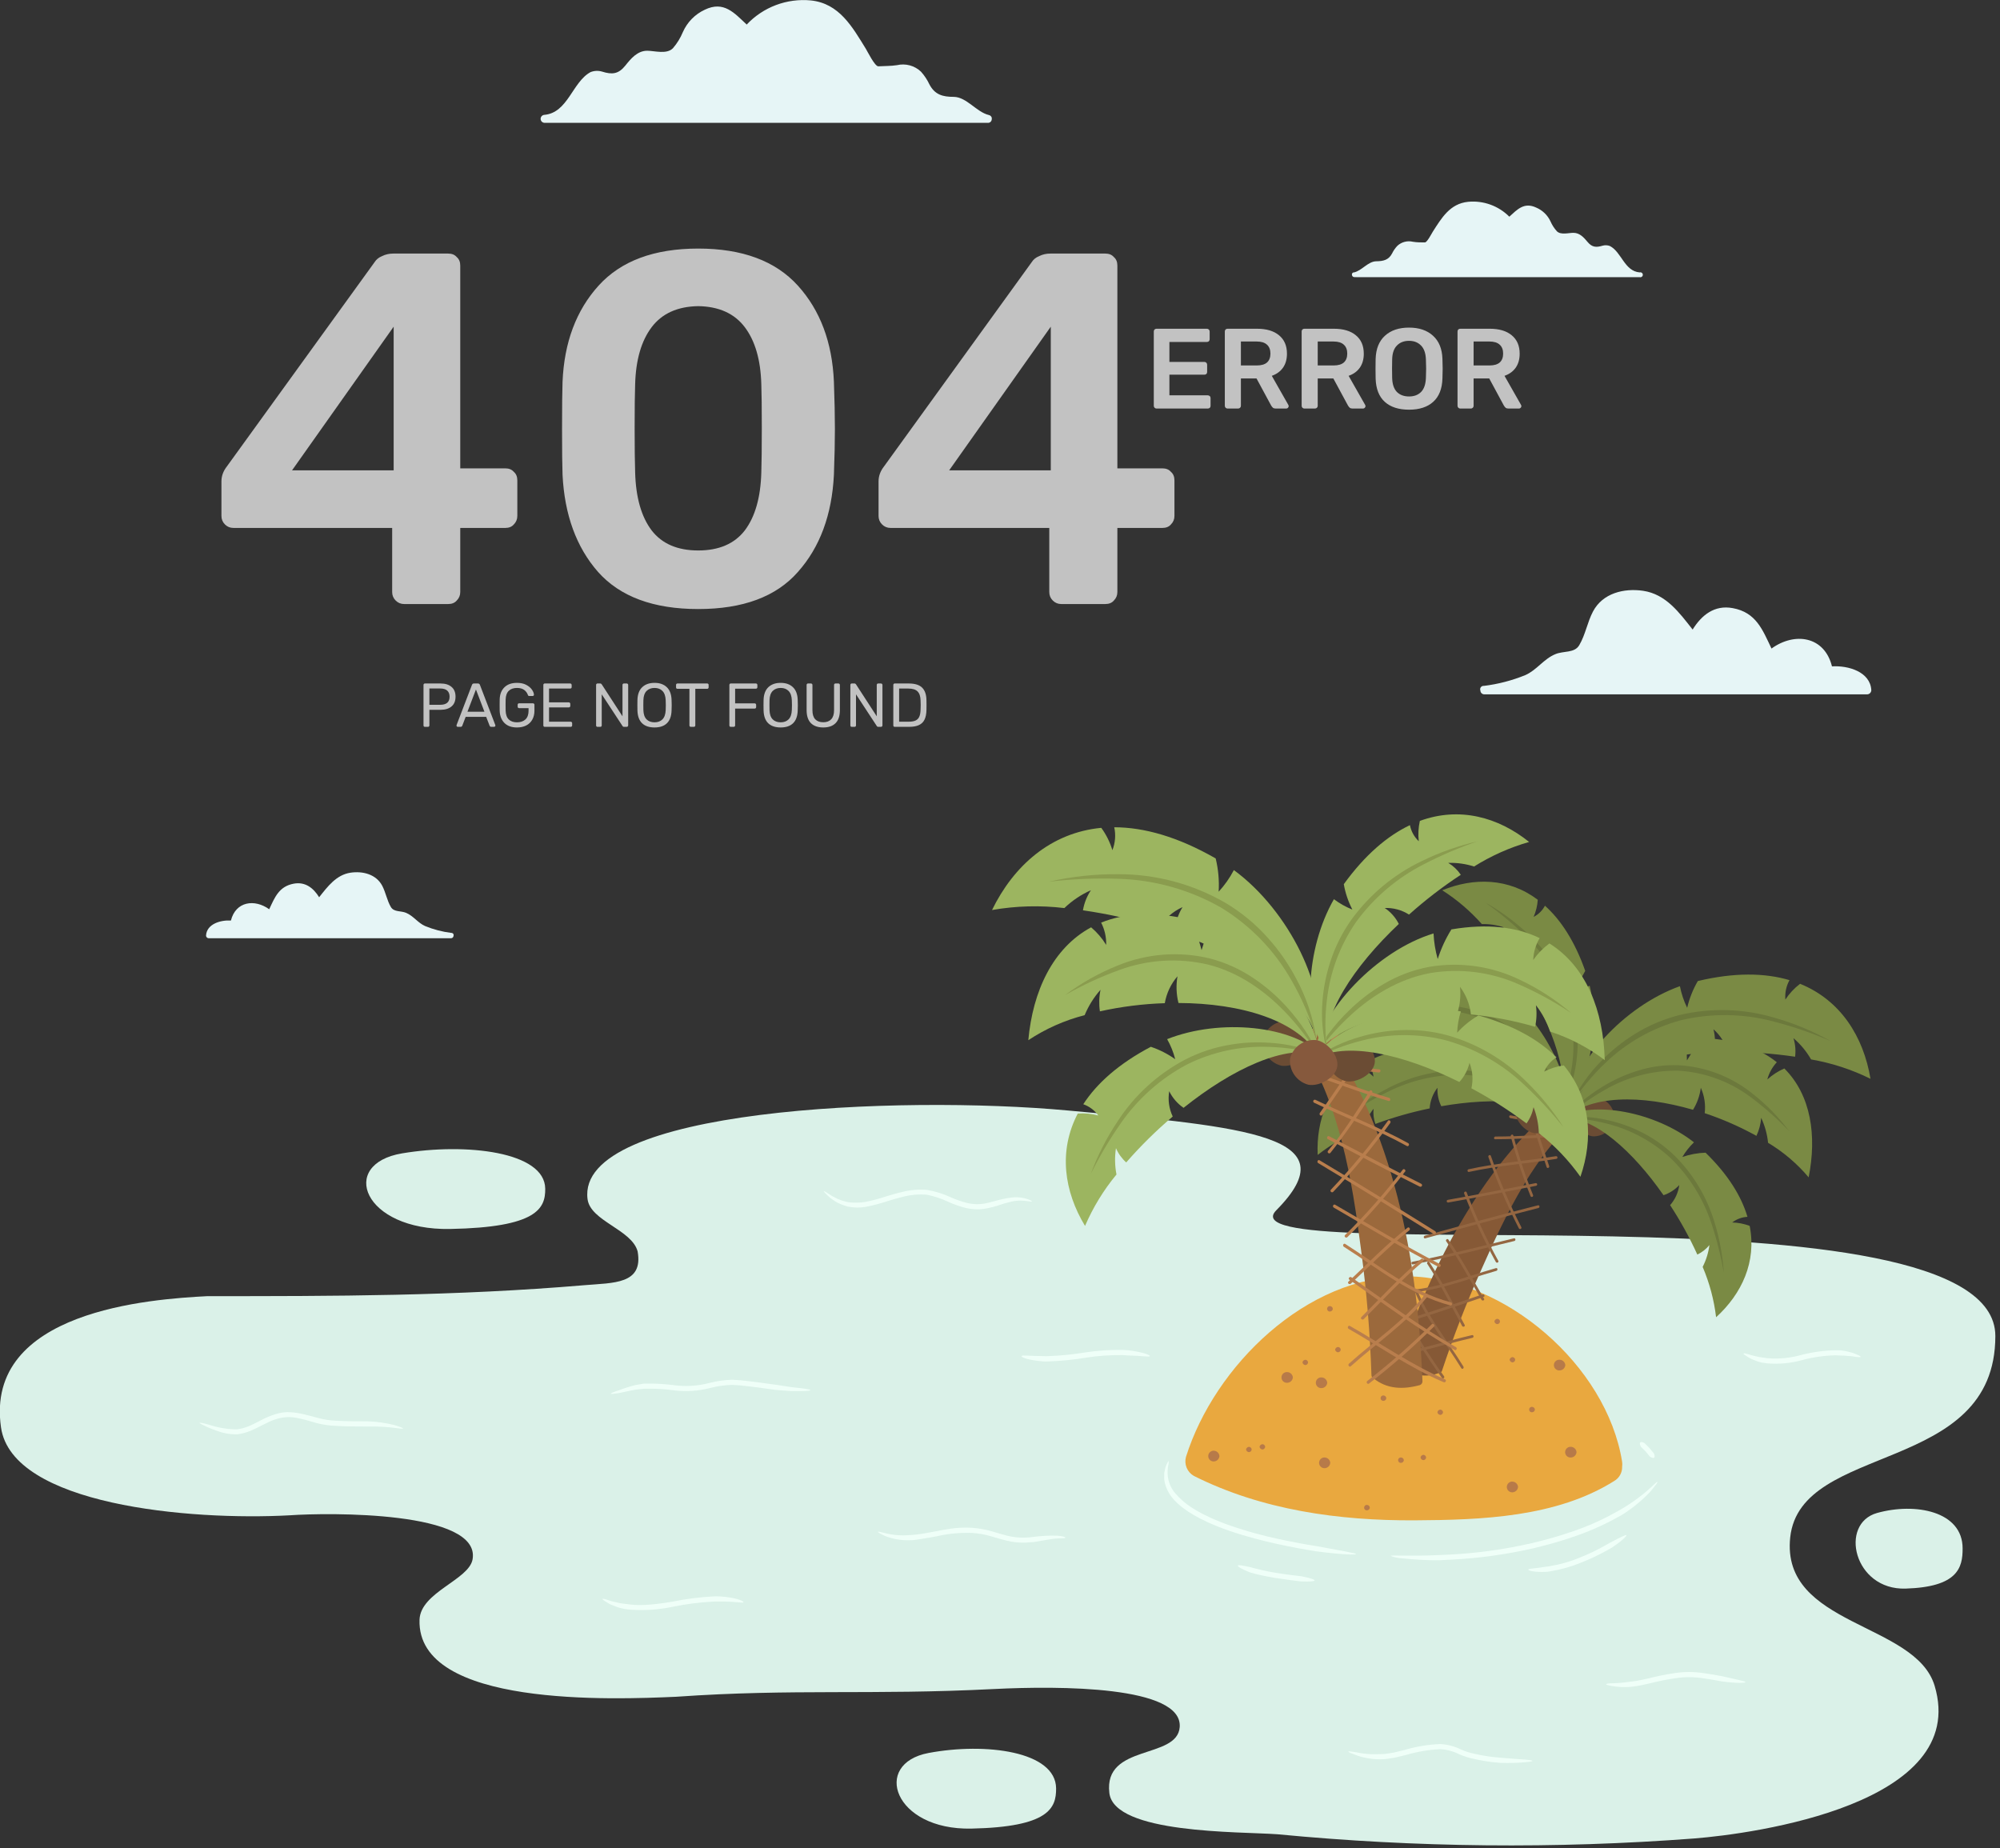 <svg width="421" height="389" viewBox="0 0 421 389" fill="none" xmlns="http://www.w3.org/2000/svg">
<rect x="0" y="0" width="421" height="389" fill="#333333" stroke="none"/>
<g clip-path="url(#clip0)">
<path d="M207.96 25.86C208.158 25.866 208.352 25.796 208.501 25.664C208.649 25.532 208.742 25.348 208.76 25.15C208.805 24.976 208.787 24.792 208.708 24.63C208.629 24.469 208.495 24.341 208.33 24.27C208.27 24.24 208.206 24.219 208.14 24.21C205.54 23.58 203.48 20.43 200.78 20.39C198.46 20.39 196.78 19.96 195.63 17.74C195.175 16.776 194.582 15.883 193.87 15.09C193.206 14.457 192.394 14 191.509 13.761C190.623 13.522 189.692 13.508 188.8 13.72C187.47 13.92 186.21 13.88 184.88 13.96C184.14 13.96 182.6 10.82 182.26 10.27C179.41 5.66 176.68 0.72 170.69 0.09C168.199 -0.15 165.687 0.182 163.345 1.063C161.004 1.943 158.895 3.348 157.18 5.17C154.56 2.72 152.36 0.11 148.35 2.05C146.291 3.006 144.652 4.681 143.74 6.76C143.234 7.987 142.535 9.124 141.67 10.13C140.39 11.49 137.84 10.7 136.25 10.68C134.17 10.68 132.8 12.34 131.63 13.81C130.18 15.61 128.85 15.74 126.73 15.07C125.933 14.836 125.082 14.874 124.31 15.18C120.47 17.25 119.56 23.77 114.55 24.18C114.344 24.203 114.154 24.3 114.016 24.454C113.878 24.608 113.801 24.808 113.801 25.015C113.801 25.222 113.878 25.422 114.016 25.576C114.154 25.73 114.344 25.828 114.55 25.85H207.96V25.86Z" fill="#E6F5F6"/>
<path d="M285.57 58.34H345.15C345.227 58.362 345.309 58.366 345.388 58.351C345.467 58.337 345.541 58.304 345.606 58.255C345.67 58.207 345.722 58.144 345.758 58.072C345.794 58 345.813 57.921 345.813 57.84C345.813 57.76 345.794 57.68 345.758 57.608C345.722 57.536 345.67 57.473 345.606 57.425C345.541 57.377 345.467 57.344 345.388 57.329C345.309 57.314 345.227 57.318 345.15 57.34C341.94 57.08 341.35 53.06 338.89 51.79C338.391 51.597 337.843 51.573 337.33 51.72C335.97 52.13 335.12 52.05 334.19 50.94C333.43 50.04 332.56 49 331.19 49.01C330.19 49.01 328.53 49.51 327.71 48.67C327.158 48.056 326.709 47.357 326.38 46.6C325.773 45.295 324.704 44.262 323.38 43.7C320.81 42.49 319.38 44.11 317.71 45.61C316.586 44.48 315.225 43.613 313.726 43.072C312.227 42.53 310.626 42.328 309.04 42.48C305.19 42.87 303.44 45.92 301.61 48.76C301.39 49.1 300.4 51.06 299.93 51.03C299.07 51.03 298.26 51.03 297.41 50.89C296.841 50.754 296.247 50.759 295.68 50.906C295.114 51.052 294.592 51.335 294.16 51.73C293.699 52.21 293.318 52.76 293.03 53.36C292.31 54.73 291.2 54.98 289.72 55C287.98 55 286.66 57 284.99 57.35H284.87C284.764 57.389 284.677 57.466 284.625 57.566C284.573 57.666 284.56 57.781 284.59 57.89C284.602 58.015 284.662 58.13 284.757 58.212C284.852 58.293 284.975 58.336 285.1 58.33L285.57 58.34Z" fill="#E6F5F6"/>
<path d="M95.11 196.38H95.02C93.124 196.147 91.268 195.663 89.5 194.94C87.98 194.28 87.05 192.82 85.5 192.16C84.4 191.68 82.94 192.04 82.28 190.93C81.47 189.55 81.22 187.93 80.47 186.47C79.17 184 76.33 183.33 73.79 183.7C70.79 184.15 68.96 186.62 67.18 188.87C66 186.96 64.29 185.56 61.84 186.01C58.73 186.58 57.84 188.89 56.67 191.4C53.58 189.17 49.61 189.75 48.61 193.77C46.44 193.64 43.51 194.48 43.37 196.94C43.373 197.088 43.432 197.229 43.537 197.333C43.641 197.438 43.782 197.497 43.93 197.5H94.93C95.069 197.503 95.203 197.451 95.304 197.355C95.405 197.26 95.465 197.129 95.47 196.99C95.493 196.926 95.502 196.858 95.495 196.791C95.489 196.724 95.468 196.659 95.433 196.6C95.399 196.542 95.352 196.492 95.296 196.454C95.24 196.416 95.177 196.391 95.11 196.38Z" fill="#E6F5F6"/>
<path d="M311.62 145.35C311.621 145.459 311.644 145.567 311.688 145.668C311.732 145.768 311.795 145.859 311.874 145.934C311.953 146.01 312.047 146.068 312.149 146.107C312.252 146.146 312.361 146.164 312.47 146.16H393.02C393.256 146.16 393.482 146.066 393.649 145.899C393.816 145.732 393.91 145.506 393.91 145.27C393.68 141.39 389.05 140.06 385.63 140.27C384.05 133.91 377.79 132.99 372.9 136.52C371 132.52 369.65 128.91 364.74 128.01C360.87 127.29 358.17 129.51 356.3 132.52C353.49 128.96 350.69 125.07 345.86 124.36C341.86 123.78 337.37 124.83 335.32 128.73C334.14 130.97 333.73 133.6 332.45 135.78C331.45 137.54 329.11 136.96 327.38 137.71C324.95 138.71 323.48 141.06 321.08 142.11C318.286 143.248 315.354 144.012 312.36 144.38C312.31 144.374 312.26 144.374 312.21 144.38C312.1 144.391 311.995 144.427 311.902 144.485C311.808 144.544 311.73 144.623 311.673 144.718C311.616 144.812 311.581 144.918 311.572 145.028C311.563 145.137 311.579 145.248 311.62 145.35V145.35Z" fill="#E6F5F6"/>
<path d="M89.434 153C89.347 153 89.278 152.974 89.226 152.922C89.174 152.861 89.147 152.787 89.147 152.7V144.185C89.147 144.089 89.174 144.015 89.226 143.963C89.278 143.902 89.347 143.872 89.434 143.872H92.734C93.716 143.872 94.485 144.111 95.042 144.589C95.607 145.059 95.889 145.745 95.889 146.65C95.889 147.554 95.607 148.24 95.042 148.71C94.485 149.179 93.716 149.414 92.734 149.414H90.386V152.7C90.386 152.787 90.356 152.861 90.295 152.922C90.243 152.974 90.173 153 90.086 153H89.434ZM92.668 148.358C93.981 148.358 94.637 147.788 94.637 146.65C94.637 146.093 94.472 145.667 94.142 145.372C93.82 145.076 93.329 144.928 92.668 144.928H90.386V148.358H92.668ZM96.353 153C96.284 153 96.223 152.974 96.171 152.922C96.118 152.87 96.092 152.809 96.092 152.739L96.118 152.596L99.352 144.159C99.422 143.968 99.561 143.872 99.77 143.872H100.604C100.813 143.872 100.952 143.968 101.022 144.159L104.255 152.596L104.282 152.739C104.282 152.809 104.251 152.87 104.19 152.922C104.138 152.974 104.077 153 104.008 153H103.395C103.308 153 103.234 152.978 103.173 152.935C103.121 152.883 103.086 152.83 103.069 152.778L102.339 150.901H98.022L97.305 152.778C97.236 152.926 97.127 153 96.979 153H96.353ZM98.4 149.818H101.973L100.187 145.137L98.4 149.818ZM108.823 153.13C107.693 153.13 106.815 152.817 106.189 152.192C105.563 151.566 105.228 150.718 105.185 149.649C105.176 149.388 105.172 148.979 105.172 148.423C105.172 147.858 105.176 147.449 105.185 147.197C105.22 146.137 105.55 145.298 106.176 144.68C106.811 144.055 107.693 143.742 108.823 143.742C109.588 143.742 110.236 143.881 110.766 144.159C111.296 144.437 111.696 144.772 111.966 145.163C112.235 145.545 112.379 145.902 112.396 146.232V146.258C112.396 146.328 112.366 146.389 112.305 146.441C112.253 146.484 112.192 146.506 112.122 146.506H111.392C111.314 146.506 111.253 146.489 111.209 146.454C111.175 146.419 111.14 146.354 111.105 146.258C110.966 145.85 110.709 145.506 110.336 145.228C109.962 144.95 109.458 144.811 108.823 144.811C108.093 144.811 107.519 145.011 107.102 145.411C106.684 145.811 106.463 146.428 106.437 147.262C106.428 147.515 106.424 147.901 106.424 148.423C106.424 148.936 106.428 149.323 106.437 149.584C106.463 150.427 106.684 151.048 107.102 151.448C107.519 151.848 108.093 152.048 108.823 152.048C109.562 152.048 110.153 151.848 110.596 151.448C111.04 151.04 111.262 150.431 111.262 149.623V149.062H109.266C109.179 149.062 109.106 149.031 109.045 148.971C108.993 148.91 108.966 148.836 108.966 148.749V148.358C108.966 148.271 108.993 148.197 109.045 148.136C109.106 148.075 109.179 148.045 109.266 148.045H112.187C112.283 148.045 112.357 148.075 112.409 148.136C112.47 148.188 112.5 148.262 112.5 148.358V149.597C112.5 150.301 112.353 150.922 112.057 151.461C111.77 151.992 111.348 152.405 110.792 152.7C110.236 152.987 109.579 153.13 108.823 153.13ZM114.661 153C114.574 153 114.505 152.974 114.453 152.922C114.4 152.861 114.374 152.787 114.374 152.7V144.185C114.374 144.089 114.4 144.015 114.453 143.963C114.505 143.902 114.574 143.872 114.661 143.872H120.021C120.116 143.872 120.19 143.902 120.242 143.963C120.303 144.015 120.334 144.089 120.334 144.185V144.654C120.334 144.741 120.303 144.811 120.242 144.863C120.19 144.915 120.116 144.941 120.021 144.941H115.574V147.849H119.734C119.829 147.849 119.903 147.88 119.955 147.94C120.016 147.993 120.047 148.067 120.047 148.162V148.606C120.047 148.692 120.016 148.766 119.955 148.827C119.903 148.879 119.829 148.905 119.734 148.905H115.574V151.918H120.125C120.221 151.918 120.294 151.948 120.347 152.009C120.407 152.061 120.438 152.135 120.438 152.231V152.7C120.438 152.787 120.407 152.861 120.347 152.922C120.286 152.974 120.212 153 120.125 153H114.661ZM125.766 153C125.679 153 125.609 152.974 125.557 152.922C125.505 152.861 125.479 152.787 125.479 152.7V144.185C125.479 144.089 125.505 144.015 125.557 143.963C125.609 143.902 125.679 143.872 125.766 143.872H126.339C126.426 143.872 126.491 143.889 126.535 143.924C126.578 143.959 126.622 144.002 126.665 144.055L131.034 150.783V144.185C131.034 144.089 131.06 144.015 131.112 143.963C131.173 143.902 131.247 143.872 131.334 143.872H131.92C132.016 143.872 132.09 143.902 132.142 143.963C132.203 144.015 132.233 144.089 132.233 144.185V152.687C132.233 152.774 132.203 152.848 132.142 152.909C132.09 152.97 132.02 153 131.933 153H131.347C131.199 153 131.095 152.939 131.034 152.817L126.665 146.154V152.7C126.665 152.787 126.635 152.861 126.574 152.922C126.522 152.974 126.452 153 126.365 153H125.766ZM137.78 153.13C136.65 153.13 135.776 152.835 135.159 152.244C134.542 151.644 134.216 150.744 134.181 149.544C134.172 149.284 134.168 148.914 134.168 148.436C134.168 147.958 134.172 147.593 134.181 147.341C134.216 146.158 134.551 145.263 135.185 144.654C135.828 144.046 136.693 143.742 137.78 143.742C138.867 143.742 139.727 144.046 140.362 144.654C140.997 145.263 141.331 146.158 141.366 147.341C141.383 147.845 141.392 148.21 141.392 148.436C141.392 148.653 141.383 149.023 141.366 149.544C141.331 150.744 141.005 151.644 140.388 152.244C139.78 152.835 138.91 153.13 137.78 153.13ZM137.78 152.048C138.476 152.048 139.032 151.839 139.449 151.422C139.866 150.996 140.093 150.349 140.127 149.479C140.145 148.958 140.153 148.61 140.153 148.436C140.153 148.245 140.145 147.897 140.127 147.393C140.093 146.523 139.866 145.876 139.449 145.45C139.032 145.024 138.476 144.811 137.78 144.811C137.085 144.811 136.524 145.024 136.098 145.45C135.681 145.876 135.459 146.523 135.433 147.393C135.424 147.645 135.42 147.993 135.42 148.436C135.42 148.871 135.424 149.218 135.433 149.479C135.459 150.349 135.681 150.996 136.098 151.422C136.515 151.839 137.076 152.048 137.78 152.048ZM145.424 153C145.337 153 145.263 152.974 145.202 152.922C145.15 152.861 145.124 152.787 145.124 152.7V144.993H142.607C142.52 144.993 142.446 144.967 142.385 144.915C142.333 144.854 142.307 144.78 142.307 144.694V144.185C142.307 144.089 142.333 144.015 142.385 143.963C142.446 143.902 142.52 143.872 142.607 143.872H148.866C148.962 143.872 149.036 143.902 149.088 143.963C149.14 144.015 149.166 144.089 149.166 144.185V144.694C149.166 144.78 149.136 144.854 149.075 144.915C149.023 144.967 148.953 144.993 148.866 144.993H146.362V152.7C146.362 152.787 146.332 152.861 146.271 152.922C146.21 152.974 146.136 153 146.049 153H145.424ZM153.819 153C153.732 153 153.663 152.974 153.611 152.922C153.559 152.861 153.533 152.787 153.533 152.7V144.185C153.533 144.089 153.559 144.015 153.611 143.963C153.663 143.902 153.732 143.872 153.819 143.872H159.114C159.209 143.872 159.283 143.902 159.335 143.963C159.396 144.015 159.427 144.089 159.427 144.185V144.667C159.427 144.754 159.396 144.828 159.335 144.889C159.283 144.941 159.209 144.967 159.114 144.967H154.745V148.058H158.853C158.948 148.058 159.022 148.088 159.075 148.149C159.135 148.201 159.166 148.271 159.166 148.358V148.853C159.166 148.94 159.135 149.014 159.075 149.075C159.014 149.127 158.94 149.153 158.853 149.153H154.745V152.7C154.745 152.787 154.715 152.861 154.654 152.922C154.593 152.974 154.519 153 154.432 153H153.819ZM164.331 153.13C163.201 153.13 162.327 152.835 161.71 152.244C161.093 151.644 160.767 150.744 160.732 149.544C160.724 149.284 160.719 148.914 160.719 148.436C160.719 147.958 160.724 147.593 160.732 147.341C160.767 146.158 161.102 145.263 161.736 144.654C162.38 144.046 163.245 143.742 164.331 143.742C165.418 143.742 166.279 144.046 166.913 144.654C167.548 145.263 167.882 146.158 167.917 147.341C167.935 147.845 167.943 148.21 167.943 148.436C167.943 148.653 167.935 149.023 167.917 149.544C167.882 150.744 167.556 151.644 166.939 152.244C166.331 152.835 165.461 153.13 164.331 153.13ZM164.331 152.048C165.027 152.048 165.583 151.839 166 151.422C166.418 150.996 166.644 150.349 166.678 149.479C166.696 148.958 166.705 148.61 166.705 148.436C166.705 148.245 166.696 147.897 166.678 147.393C166.644 146.523 166.418 145.876 166 145.45C165.583 145.024 165.027 144.811 164.331 144.811C163.636 144.811 163.075 145.024 162.649 145.45C162.232 145.876 162.01 146.523 161.984 147.393C161.975 147.645 161.971 147.993 161.971 148.436C161.971 148.871 161.975 149.218 161.984 149.479C162.01 150.349 162.232 150.996 162.649 151.422C163.066 151.839 163.627 152.048 164.331 152.048ZM173.3 153.13C172.179 153.13 171.314 152.83 170.705 152.231C170.097 151.622 169.792 150.705 169.792 149.479V144.185C169.792 144.089 169.819 144.015 169.871 143.963C169.923 143.902 169.992 143.872 170.079 143.872H170.705C170.801 143.872 170.875 143.902 170.927 143.963C170.988 144.015 171.018 144.089 171.018 144.185V149.505C171.018 150.357 171.214 150.992 171.605 151.409C172.005 151.826 172.57 152.035 173.3 152.035C174.022 152.035 174.578 151.826 174.969 151.409C175.369 150.983 175.569 150.349 175.569 149.505V144.185C175.569 144.089 175.595 144.015 175.647 143.963C175.7 143.902 175.773 143.872 175.869 143.872H176.495C176.582 143.872 176.652 143.902 176.704 143.963C176.765 144.015 176.795 144.089 176.795 144.185V149.479C176.795 150.705 176.491 151.622 175.882 152.231C175.282 152.83 174.422 153.13 173.3 153.13ZM179.288 153C179.201 153 179.132 152.974 179.08 152.922C179.027 152.861 179.001 152.787 179.001 152.7V144.185C179.001 144.089 179.027 144.015 179.08 143.963C179.132 143.902 179.201 143.872 179.288 143.872H179.862C179.949 143.872 180.014 143.889 180.058 143.924C180.101 143.959 180.144 144.002 180.188 144.055L184.556 150.783V144.185C184.556 144.089 184.582 144.015 184.635 143.963C184.695 143.902 184.769 143.872 184.856 143.872H185.443C185.539 143.872 185.613 143.902 185.665 143.963C185.726 144.015 185.756 144.089 185.756 144.185V152.687C185.756 152.774 185.726 152.848 185.665 152.909C185.613 152.97 185.543 153 185.456 153H184.869C184.721 153 184.617 152.939 184.556 152.817L180.188 146.154V152.7C180.188 152.787 180.157 152.861 180.097 152.922C180.044 152.974 179.975 153 179.888 153H179.288ZM188.33 153C188.243 153 188.173 152.974 188.121 152.922C188.069 152.861 188.043 152.787 188.043 152.7V144.185C188.043 144.089 188.069 144.015 188.121 143.963C188.173 143.902 188.243 143.872 188.33 143.872H191.277C192.589 143.872 193.537 144.168 194.119 144.759C194.702 145.341 195.002 146.224 195.019 147.406C195.028 147.658 195.032 147.997 195.032 148.423C195.032 148.849 195.028 149.192 195.019 149.453C195.002 150.279 194.867 150.953 194.615 151.474C194.371 151.987 193.985 152.37 193.454 152.622C192.924 152.874 192.22 153 191.342 153H188.33ZM191.277 151.918C191.885 151.918 192.368 151.835 192.724 151.67C193.089 151.496 193.35 151.231 193.506 150.874C193.672 150.509 193.763 150.018 193.78 149.401C193.798 148.879 193.806 148.553 193.806 148.423C193.806 148.284 193.798 147.962 193.78 147.458C193.763 146.589 193.554 145.954 193.154 145.554C192.763 145.146 192.116 144.941 191.211 144.941H189.268V151.918H191.277Z" fill="#C2C2C2"/>
<path d="M85.079 127.15C84.377 127.15 83.779 126.904 83.288 126.412C82.796 125.92 82.55 125.323 82.55 124.621V111.131H49.141C48.439 111.131 47.841 110.885 47.35 110.393C46.858 109.901 46.612 109.304 46.612 108.601V101.329C46.612 100.205 46.998 99.151 47.771 98.168L78.861 55.169C79.213 54.606 79.74 54.185 80.442 53.904C81.145 53.553 81.918 53.377 82.761 53.377H94.354C95.126 53.377 95.724 53.623 96.145 54.115C96.637 54.536 96.883 55.133 96.883 55.906V98.589H106.368C107.141 98.589 107.738 98.835 108.16 99.327C108.651 99.749 108.897 100.346 108.897 101.119V108.601C108.897 109.304 108.651 109.901 108.16 110.393C107.738 110.885 107.141 111.131 106.368 111.131H96.883V124.621C96.883 125.323 96.637 125.92 96.145 126.412C95.724 126.904 95.126 127.15 94.354 127.15H85.079ZM61.472 99.011H82.866V68.764L61.472 99.011ZM146.977 128.204C137.562 128.204 130.536 125.604 125.899 120.405C121.332 115.206 118.838 108.39 118.416 99.959C118.346 98.062 118.311 94.83 118.311 90.263C118.311 85.626 118.346 82.324 118.416 80.357C118.768 72.066 121.297 65.321 126.004 60.122C130.712 54.923 137.703 52.323 146.977 52.323C156.251 52.323 163.242 54.923 167.95 60.122C172.657 65.321 175.186 72.066 175.538 80.357C175.678 84.291 175.748 87.594 175.748 90.263C175.748 92.933 175.678 96.165 175.538 99.959C175.116 108.39 172.587 115.206 167.95 120.405C163.383 125.604 156.392 128.204 146.977 128.204ZM146.977 115.873C151.333 115.873 154.6 114.468 156.778 111.658C158.956 108.777 160.116 104.702 160.256 99.432C160.326 97.395 160.361 94.268 160.361 90.053C160.361 85.837 160.326 82.781 160.256 80.884C160.116 75.755 158.956 71.75 156.778 68.869C154.6 65.989 151.333 64.513 146.977 64.443C142.621 64.513 139.354 65.989 137.176 68.869C134.998 71.75 133.838 75.755 133.698 80.884C133.628 82.781 133.592 85.837 133.592 90.053C133.592 94.268 133.628 97.395 133.698 99.432C133.838 104.702 134.998 108.777 137.176 111.658C139.354 114.468 142.621 115.873 146.977 115.873ZM223.404 127.15C222.701 127.15 222.104 126.904 221.612 126.412C221.12 125.92 220.874 125.323 220.874 124.621V111.131H187.466C186.763 111.131 186.166 110.885 185.674 110.393C185.182 109.901 184.936 109.304 184.936 108.601V101.329C184.936 100.205 185.323 99.151 186.096 98.168L217.186 55.169C217.537 54.606 218.064 54.185 218.766 53.904C219.469 53.553 220.242 53.377 221.085 53.377H232.678C233.451 53.377 234.048 53.623 234.47 54.115C234.961 54.536 235.207 55.133 235.207 55.906V98.589H244.692C245.465 98.589 246.062 98.835 246.484 99.327C246.976 99.749 247.222 100.346 247.222 101.119V108.601C247.222 109.304 246.976 109.901 246.484 110.393C246.062 110.885 245.465 111.131 244.692 111.131H235.207V124.621C235.207 125.323 234.961 125.92 234.47 126.412C234.048 126.904 233.451 127.15 232.678 127.15H223.404ZM199.796 99.011H221.19V68.764L199.796 99.011Z" fill="#C2C2C2"/>
<path d="M243.448 86C243.288 86 243.152 85.944 243.04 85.832C242.928 85.72 242.872 85.584 242.872 85.424V69.8C242.872 69.624 242.92 69.48 243.016 69.368C243.128 69.256 243.272 69.2 243.448 69.2H254.032C254.208 69.2 254.352 69.256 254.464 69.368C254.576 69.48 254.632 69.624 254.632 69.8V71.408C254.632 71.584 254.576 71.728 254.464 71.84C254.352 71.936 254.208 71.984 254.032 71.984H246.16V76.184H253.504C253.68 76.184 253.824 76.24 253.936 76.352C254.048 76.464 254.104 76.608 254.104 76.784V78.296C254.104 78.472 254.048 78.616 253.936 78.728C253.824 78.824 253.68 78.872 253.504 78.872H246.16V83.216H254.224C254.4 83.216 254.544 83.272 254.656 83.384C254.768 83.48 254.824 83.616 254.824 83.792V85.424C254.824 85.6 254.768 85.744 254.656 85.856C254.544 85.952 254.4 86 254.224 86H243.448ZM258.401 86C258.241 86 258.105 85.944 257.993 85.832C257.881 85.72 257.825 85.584 257.825 85.424V69.8C257.825 69.624 257.873 69.48 257.969 69.368C258.081 69.256 258.225 69.2 258.401 69.2H264.617C266.585 69.2 268.121 69.656 269.225 70.568C270.345 71.48 270.905 72.776 270.905 74.456C270.905 75.624 270.625 76.608 270.065 77.408C269.505 78.192 268.721 78.76 267.713 79.112L271.193 85.232C271.241 85.328 271.265 85.416 271.265 85.496C271.265 85.64 271.209 85.76 271.097 85.856C271.001 85.952 270.889 86 270.761 86H268.553C268.297 86 268.097 85.944 267.953 85.832C267.809 85.704 267.681 85.544 267.569 85.352L264.497 79.664H261.209V85.424C261.209 85.584 261.153 85.72 261.041 85.832C260.929 85.944 260.785 86 260.609 86H258.401ZM264.545 76.928C265.505 76.928 266.225 76.72 266.705 76.304C267.185 75.872 267.425 75.248 267.425 74.432C267.425 73.616 267.185 72.992 266.705 72.56C266.225 72.112 265.505 71.888 264.545 71.888H261.209V76.928H264.545ZM274.573 86C274.413 86 274.277 85.944 274.165 85.832C274.053 85.72 273.997 85.584 273.997 85.424V69.8C273.997 69.624 274.045 69.48 274.141 69.368C274.253 69.256 274.397 69.2 274.573 69.2H280.789C282.757 69.2 284.293 69.656 285.397 70.568C286.517 71.48 287.077 72.776 287.077 74.456C287.077 75.624 286.797 76.608 286.237 77.408C285.677 78.192 284.893 78.76 283.885 79.112L287.365 85.232C287.413 85.328 287.437 85.416 287.437 85.496C287.437 85.64 287.381 85.76 287.269 85.856C287.173 85.952 287.061 86 286.933 86H284.725C284.469 86 284.269 85.944 284.125 85.832C283.981 85.704 283.853 85.544 283.741 85.352L280.669 79.664H277.381V85.424C277.381 85.584 277.325 85.72 277.213 85.832C277.101 85.944 276.957 86 276.781 86H274.573ZM280.717 76.928C281.677 76.928 282.397 76.72 282.877 76.304C283.357 75.872 283.597 75.248 283.597 74.432C283.597 73.616 283.357 72.992 282.877 72.56C282.397 72.112 281.677 71.888 280.717 71.888H277.381V76.928H280.717ZM296.602 86.24C294.41 86.24 292.706 85.688 291.49 84.584C290.274 83.48 289.634 81.84 289.57 79.664C289.554 79.2 289.546 78.52 289.546 77.624C289.546 76.712 289.554 76.024 289.57 75.56C289.634 73.432 290.29 71.8 291.538 70.664C292.786 69.528 294.474 68.96 296.602 68.96C298.714 68.96 300.394 69.528 301.642 70.664C302.906 71.8 303.57 73.432 303.634 75.56C303.666 76.488 303.682 77.176 303.682 77.624C303.682 78.056 303.666 78.736 303.634 79.664C303.57 81.84 302.922 83.48 301.69 84.584C300.474 85.688 298.778 86.24 296.602 86.24ZM296.602 83.456C297.674 83.456 298.522 83.136 299.146 82.496C299.77 81.856 300.106 80.872 300.154 79.544C300.186 78.584 300.202 77.936 300.202 77.6C300.202 77.232 300.186 76.584 300.154 75.656C300.106 74.344 299.762 73.368 299.122 72.728C298.482 72.072 297.642 71.744 296.602 71.744C295.546 71.744 294.698 72.072 294.058 72.728C293.418 73.368 293.082 74.344 293.05 75.656C293.034 76.12 293.026 76.768 293.026 77.6C293.026 78.416 293.034 79.064 293.05 79.544C293.082 80.856 293.41 81.84 294.034 82.496C294.674 83.136 295.53 83.456 296.602 83.456ZM307.386 86C307.226 86 307.09 85.944 306.978 85.832C306.866 85.72 306.81 85.584 306.81 85.424V69.8C306.81 69.624 306.858 69.48 306.954 69.368C307.066 69.256 307.21 69.2 307.386 69.2H313.602C315.57 69.2 317.106 69.656 318.21 70.568C319.33 71.48 319.89 72.776 319.89 74.456C319.89 75.624 319.61 76.608 319.049 77.408C318.49 78.192 317.706 78.76 316.698 79.112L320.178 85.232C320.226 85.328 320.25 85.416 320.25 85.496C320.25 85.64 320.194 85.76 320.082 85.856C319.986 85.952 319.874 86 319.746 86H317.538C317.282 86 317.082 85.944 316.938 85.832C316.794 85.704 316.666 85.544 316.554 85.352L313.482 79.664H310.194V85.424C310.194 85.584 310.138 85.72 310.026 85.832C309.914 85.944 309.77 86 309.594 86H307.386ZM313.53 76.928C314.49 76.928 315.21 76.72 315.69 76.304C316.17 75.872 316.41 75.248 316.41 74.432C316.41 73.616 316.17 72.992 315.69 72.56C315.21 72.112 314.49 71.888 313.53 71.888H310.194V76.928H313.53Z" fill="#C2C2C2"/>
<path d="M420.02 281.23C420.02 310.56 379.02 303.46 376.84 323.61C374.84 342.34 403.22 341.44 407.24 354.86C414.69 379.74 369.34 386 356.6 387C327.388 389.213 298.04 388.916 268.88 386.11C260.81 385.53 234.54 386.05 233.52 377.43C232.27 367.01 247.83 370.43 248.33 363.54C248.95 354.86 223.01 354.85 209.25 355.54C183.25 356.86 167.13 355.43 142.31 357.17C129.31 357.74 87.71 359.48 88.31 340.96C88.5 335.15 98.73 332.57 99.48 328.23C101.24 318.01 69.08 318.4 61.01 318.97C39.91 320.13 2.54 316.8 0.21 300.46C-3.31 275.83 31.85 273.46 43.64 272.84C70.31 272.84 95.75 272.84 123.05 270.53C129.14 270.01 135.46 270.37 134.22 263.42C132.98 258.8 124.29 257.06 123.68 252.42C121.19 233.33 189.21 230.48 224.81 233.76C262.92 237.26 284.17 239.11 268.66 254.76C255.96 267.57 420.02 247.8 420.02 281.23Z" fill="#DAF1E8"/>
<path d="M341.45 307.67C338.2 287.41 316.7 268.83 296.2 268.67C275.06 268.47 255.67 287.53 249.65 306.67C249.441 307.424 249.489 308.226 249.786 308.95C250.083 309.674 250.612 310.279 251.29 310.67C265.63 317.88 281.88 320.12 297.8 320.03C311.8 319.95 327.61 319.41 339.8 311.74C340.321 311.436 340.75 310.997 341.043 310.468C341.335 309.94 341.479 309.343 341.46 308.74C341.511 308.385 341.507 308.024 341.45 307.67V307.67Z" fill="#E9A83F"/>
<path d="M272.15 289.95C272.127 290.239 272.002 290.511 271.796 290.717C271.591 290.922 271.319 291.047 271.03 291.07C270.87 291.091 270.708 291.078 270.554 291.032C270.4 290.985 270.257 290.907 270.136 290.8C270.015 290.694 269.918 290.564 269.851 290.417C269.784 290.27 269.75 290.111 269.75 289.95C269.75 289.789 269.784 289.63 269.851 289.483C269.918 289.336 270.015 289.206 270.136 289.1C270.257 288.994 270.4 288.915 270.554 288.868C270.708 288.822 270.87 288.809 271.03 288.83C271.319 288.853 271.591 288.978 271.796 289.184C272.002 289.389 272.127 289.661 272.15 289.95Z" fill="#B77A49"/>
<path d="M279.38 291.07C279.357 291.359 279.232 291.631 279.026 291.836C278.821 292.042 278.549 292.167 278.26 292.19C278.1 292.211 277.938 292.198 277.784 292.152C277.63 292.105 277.487 292.026 277.366 291.92C277.245 291.814 277.148 291.684 277.081 291.537C277.014 291.39 276.98 291.231 276.98 291.07C276.98 290.909 277.014 290.75 277.081 290.603C277.148 290.456 277.245 290.326 277.366 290.22C277.487 290.113 277.63 290.035 277.784 289.988C277.938 289.942 278.1 289.929 278.26 289.95C278.549 289.973 278.821 290.098 279.026 290.303C279.232 290.509 279.357 290.781 279.38 291.07V291.07Z" fill="#B77A49"/>
<path d="M331.86 305.68C331.837 305.969 331.712 306.241 331.506 306.447C331.301 306.652 331.029 306.777 330.74 306.8C330.58 306.821 330.418 306.808 330.264 306.762C330.11 306.715 329.967 306.637 329.846 306.53C329.725 306.424 329.627 306.294 329.561 306.147C329.494 306 329.46 305.841 329.46 305.68C329.46 305.519 329.494 305.36 329.561 305.213C329.627 305.066 329.725 304.936 329.846 304.83C329.967 304.724 330.11 304.645 330.264 304.598C330.418 304.552 330.58 304.539 330.74 304.56C331.029 304.583 331.301 304.708 331.506 304.914C331.712 305.119 331.837 305.391 331.86 305.68V305.68Z" fill="#B77A49"/>
<path d="M329.5 287.35C329.475 287.64 329.347 287.912 329.14 288.117C328.933 288.322 328.66 288.447 328.37 288.47C328.21 288.491 328.048 288.478 327.894 288.432C327.739 288.385 327.597 288.306 327.476 288.2C327.355 288.094 327.257 287.964 327.191 287.817C327.124 287.67 327.09 287.511 327.09 287.35C327.09 287.189 327.124 287.03 327.191 286.883C327.257 286.736 327.355 286.606 327.476 286.5C327.597 286.394 327.739 286.315 327.894 286.268C328.048 286.222 328.21 286.209 328.37 286.23C328.66 286.253 328.933 286.378 329.14 286.583C329.347 286.788 329.475 287.06 329.5 287.35V287.35Z" fill="#B77A49"/>
<path d="M256.69 306.51C256.667 306.799 256.542 307.071 256.337 307.276C256.131 307.482 255.86 307.607 255.57 307.63C255.414 307.645 255.256 307.627 255.106 307.577C254.957 307.527 254.82 307.447 254.703 307.341C254.587 307.235 254.494 307.106 254.43 306.962C254.367 306.818 254.334 306.662 254.334 306.505C254.334 306.348 254.367 306.192 254.43 306.048C254.494 305.904 254.587 305.775 254.703 305.669C254.82 305.563 254.957 305.483 255.106 305.433C255.256 305.383 255.414 305.365 255.57 305.38C255.861 305.403 256.134 305.53 256.34 305.737C256.545 305.945 256.67 306.219 256.69 306.51V306.51Z" fill="#B77A49"/>
<path d="M319.55 313C319.527 313.292 319.4 313.566 319.193 313.774C318.986 313.981 318.712 314.107 318.42 314.13C318.263 314.145 318.105 314.127 317.956 314.077C317.807 314.027 317.669 313.947 317.553 313.841C317.437 313.735 317.344 313.606 317.28 313.462C317.216 313.318 317.184 313.162 317.184 313.005C317.184 312.848 317.216 312.692 317.28 312.548C317.344 312.404 317.437 312.275 317.553 312.169C317.669 312.063 317.807 311.983 317.956 311.933C318.105 311.883 318.263 311.865 318.42 311.88C318.71 311.903 318.983 312.028 319.19 312.233C319.397 312.438 319.525 312.71 319.55 313V313Z" fill="#B77A49"/>
<path d="M280.02 307.93C279.997 308.219 279.872 308.491 279.667 308.696C279.461 308.902 279.19 309.027 278.9 309.05C278.744 309.065 278.586 309.047 278.436 308.997C278.287 308.947 278.15 308.867 278.033 308.761C277.917 308.655 277.824 308.526 277.761 308.382C277.697 308.238 277.664 308.082 277.664 307.925C277.664 307.768 277.697 307.612 277.761 307.468C277.824 307.324 277.917 307.195 278.033 307.089C278.15 306.983 278.287 306.903 278.436 306.853C278.586 306.803 278.744 306.785 278.9 306.8C279.191 306.825 279.462 306.953 279.668 307.159C279.873 307.366 279.998 307.639 280.02 307.93Z" fill="#B77A49"/>
<path d="M282.23 284.1C282.216 284.246 282.152 284.382 282.047 284.484C281.943 284.587 281.806 284.649 281.66 284.66C281.509 284.649 281.366 284.588 281.254 284.486C281.142 284.385 281.066 284.249 281.04 284.1C281.065 283.95 281.139 283.813 281.252 283.712C281.365 283.61 281.509 283.549 281.66 283.54C281.807 283.549 281.945 283.611 282.049 283.714C282.154 283.817 282.218 283.954 282.23 284.1Z" fill="#B77A49"/>
<path d="M275.35 286.79C275.338 286.935 275.276 287.071 275.173 287.173C275.071 287.276 274.935 287.339 274.79 287.35C274.638 287.341 274.495 287.28 274.382 287.178C274.269 287.077 274.195 286.94 274.17 286.79C274.193 286.639 274.267 286.501 274.38 286.399C274.493 286.297 274.638 286.237 274.79 286.23C274.935 286.239 275.072 286.301 275.175 286.404C275.278 286.508 275.341 286.645 275.35 286.79V286.79Z" fill="#B77A49"/>
<path d="M318.95 286.23C318.939 286.375 318.876 286.511 318.773 286.613C318.671 286.716 318.535 286.778 318.39 286.79C318.239 286.779 318.096 286.718 317.984 286.616C317.872 286.515 317.796 286.379 317.77 286.23C317.795 286.08 317.869 285.943 317.982 285.841C318.095 285.74 318.239 285.679 318.39 285.67C318.535 285.679 318.672 285.741 318.776 285.844C318.879 285.947 318.941 286.084 318.95 286.23V286.23Z" fill="#B77A49"/>
<path d="M295.51 307.36C295.499 307.506 295.437 307.643 295.334 307.747C295.232 307.851 295.096 307.916 294.95 307.93C294.87 307.941 294.788 307.934 294.71 307.911C294.632 307.887 294.56 307.847 294.499 307.794C294.438 307.74 294.389 307.674 294.356 307.6C294.322 307.526 294.305 307.446 294.305 307.365C294.305 307.284 294.322 307.203 294.356 307.129C294.389 307.055 294.438 306.99 294.499 306.936C294.56 306.883 294.632 306.843 294.71 306.819C294.788 306.796 294.87 306.789 294.95 306.8C295.094 306.813 295.229 306.877 295.331 306.979C295.433 307.081 295.497 307.216 295.51 307.36V307.36Z" fill="#B77A49"/>
<path d="M266.32 304.56C266.307 304.704 266.243 304.839 266.141 304.941C266.039 305.043 265.904 305.107 265.76 305.12C265.607 305.111 265.462 305.051 265.348 304.949C265.233 304.848 265.157 304.711 265.13 304.56C265.155 304.409 265.231 304.27 265.346 304.169C265.46 304.067 265.607 304.007 265.76 304C265.905 304.011 266.04 304.074 266.143 304.177C266.246 304.279 266.308 304.415 266.32 304.56V304.56Z" fill="#B77A49"/>
<path d="M315.75 278.17C315.74 278.316 315.678 278.453 315.575 278.556C315.472 278.659 315.335 278.721 315.19 278.73C315.038 278.723 314.893 278.663 314.78 278.561C314.667 278.459 314.593 278.321 314.57 278.17C314.594 278.02 314.669 277.883 314.782 277.782C314.894 277.68 315.038 277.619 315.19 277.61C315.335 277.622 315.47 277.684 315.573 277.787C315.676 277.89 315.738 278.025 315.75 278.17V278.17Z" fill="#B77A49"/>
<path d="M288.35 317.35C288.341 317.496 288.279 317.635 288.176 317.739C288.073 317.844 287.936 317.908 287.79 317.92C287.709 317.931 287.627 317.924 287.55 317.901C287.472 317.877 287.4 317.837 287.339 317.784C287.278 317.73 287.229 317.664 287.195 317.59C287.162 317.516 287.145 317.436 287.145 317.355C287.145 317.274 287.162 317.193 287.195 317.119C287.229 317.046 287.278 316.98 287.339 316.926C287.4 316.873 287.472 316.833 287.55 316.809C287.627 316.786 287.709 316.779 287.79 316.79C287.935 316.801 288.07 316.864 288.173 316.967C288.276 317.069 288.338 317.205 288.35 317.35V317.35Z" fill="#B77A49"/>
<path d="M263.48 305.12C263.467 305.264 263.403 305.399 263.301 305.501C263.199 305.603 263.064 305.667 262.92 305.68C262.767 305.671 262.622 305.611 262.508 305.509C262.393 305.408 262.317 305.271 262.29 305.12C262.315 304.969 262.391 304.831 262.506 304.729C262.621 304.627 262.767 304.567 262.92 304.56C263.065 304.572 263.201 304.634 263.303 304.737C263.406 304.839 263.469 304.975 263.48 305.12V305.12Z" fill="#B77A49"/>
<path d="M323.1 296.72C323.086 296.866 323.022 297.002 322.917 297.104C322.813 297.207 322.676 297.269 322.53 297.28C322.45 297.291 322.368 297.284 322.29 297.261C322.212 297.237 322.14 297.197 322.079 297.144C322.018 297.09 321.969 297.024 321.936 296.95C321.902 296.877 321.885 296.796 321.885 296.715C321.885 296.634 321.902 296.554 321.936 296.48C321.969 296.406 322.018 296.34 322.079 296.286C322.14 296.233 322.212 296.193 322.29 296.169C322.368 296.146 322.45 296.139 322.53 296.15C322.677 296.161 322.816 296.225 322.92 296.33C323.025 296.434 323.089 296.573 323.1 296.72V296.72Z" fill="#B77A49"/>
<path d="M303.76 297.28C303.746 297.426 303.681 297.562 303.577 297.664C303.473 297.767 303.336 297.829 303.19 297.84C303.039 297.829 302.896 297.768 302.784 297.666C302.671 297.565 302.596 297.429 302.57 297.28C302.594 297.13 302.669 296.993 302.782 296.892C302.894 296.79 303.038 296.729 303.19 296.72C303.336 296.729 303.475 296.791 303.579 296.894C303.684 296.997 303.748 297.134 303.76 297.28V297.28Z" fill="#B77A49"/>
<path d="M291.82 294.32C291.809 294.465 291.746 294.601 291.643 294.703C291.541 294.806 291.405 294.869 291.26 294.88C291.18 294.891 291.098 294.884 291.02 294.861C290.942 294.837 290.87 294.797 290.809 294.744C290.748 294.69 290.699 294.625 290.666 294.551C290.632 294.477 290.615 294.396 290.615 294.315C290.615 294.234 290.632 294.154 290.666 294.08C290.699 294.006 290.748 293.94 290.809 293.886C290.87 293.833 290.942 293.793 291.02 293.769C291.098 293.746 291.18 293.739 291.26 293.75C291.406 293.762 291.544 293.826 291.646 293.931C291.749 294.035 291.811 294.174 291.82 294.32V294.32Z" fill="#B77A49"/>
<path d="M300.2 306.8C300.189 306.945 300.126 307.081 300.023 307.183C299.921 307.286 299.785 307.349 299.64 307.36C299.488 307.352 299.343 307.293 299.23 307.191C299.117 307.089 299.043 306.951 299.02 306.8C299.045 306.65 299.119 306.513 299.232 306.411C299.345 306.31 299.489 306.249 299.64 306.24C299.784 306.253 299.919 306.317 300.021 306.419C300.123 306.521 300.187 306.656 300.2 306.8V306.8Z" fill="#B77A49"/>
<path d="M296.1 274.38C296.089 274.525 296.026 274.661 295.923 274.763C295.821 274.866 295.685 274.929 295.54 274.94C295.391 274.94 295.249 274.881 295.144 274.776C295.039 274.671 294.98 274.529 294.98 274.38C294.98 274.232 295.039 274.089 295.144 273.984C295.249 273.879 295.391 273.82 295.54 273.82C295.685 273.832 295.821 273.894 295.923 273.997C296.026 274.099 296.089 274.235 296.1 274.38V274.38Z" fill="#B77A49"/>
<path d="M280.56 275.51C280.548 275.655 280.486 275.791 280.383 275.893C280.28 275.996 280.145 276.059 280 276.07C279.919 276.081 279.837 276.074 279.76 276.051C279.682 276.027 279.61 275.987 279.549 275.934C279.488 275.88 279.439 275.814 279.405 275.741C279.372 275.667 279.354 275.586 279.354 275.505C279.354 275.424 279.372 275.344 279.405 275.27C279.439 275.196 279.488 275.13 279.549 275.076C279.61 275.023 279.682 274.983 279.76 274.959C279.837 274.936 279.919 274.929 280 274.94C280.146 274.952 280.283 275.016 280.386 275.121C280.489 275.225 280.551 275.364 280.56 275.51V275.51Z" fill="#B77A49"/>
<path d="M333.52 233.02L331.19 230.65C331.068 230.509 330.897 230.419 330.712 230.399C330.526 230.379 330.34 230.429 330.19 230.54C312.39 244.34 301.43 265.96 294.35 286.91C294.292 287.057 294.285 287.219 294.328 287.371C294.371 287.522 294.463 287.656 294.59 287.75C297.27 289.41 300.12 290.19 303.07 288.94C303.182 288.925 303.288 288.877 303.373 288.802C303.458 288.727 303.52 288.629 303.55 288.52V288.52C305.937 281.322 308.687 274.249 311.79 267.33C317 255.52 323.26 242.44 333.41 234.06C333.49 234.002 333.557 233.929 333.607 233.843C333.657 233.758 333.688 233.663 333.698 233.565C333.709 233.466 333.698 233.367 333.667 233.273C333.637 233.179 333.586 233.093 333.52 233.02V233.02Z" fill="#865936"/>
<path d="M295.15 276.75C297.662 281.358 300.46 285.804 303.53 290.06C303.74 290.36 304.19 290 303.97 289.7C300.932 285.483 298.163 281.077 295.68 276.51C295.5 276.19 294.98 276.42 295.15 276.75Z" fill="#946641"/>
<path d="M297.82 271.85C300.21 277.75 304.31 282.63 307.61 288.01C307.8 288.33 308.24 288.01 308.05 287.66C304.79 282.31 300.71 277.47 298.34 271.61C298.2 271.27 297.68 271.5 297.82 271.85V271.85Z" fill="#946641"/>
<path d="M300.44 266.04C303.2 270.22 305.36 274.74 307.78 279.12C307.96 279.44 308.49 279.21 308.31 278.89C305.87 274.47 303.68 269.89 300.88 265.68C300.68 265.37 300.23 265.73 300.44 266.04V266.04Z" fill="#946641"/>
<path d="M304.43 261.29C307.19 265.23 309.43 269.47 311.86 273.61C312.05 273.92 312.58 273.7 312.39 273.38C309.94 269.19 307.66 264.91 304.88 260.93C304.67 260.63 304.22 260.99 304.43 261.29Z" fill="#946641"/>
<path d="M308.2 251.23C310.081 256.184 312.31 261 314.87 265.64C315.04 265.96 315.57 265.73 315.39 265.41C312.838 260.764 310.612 255.946 308.73 250.99C308.6 250.65 308.08 250.88 308.2 251.23Z" fill="#946641"/>
<path d="M313.3 243.55C315.099 248.688 317.241 253.699 319.71 258.55C319.87 258.89 320.4 258.65 320.24 258.32C317.768 253.47 315.627 248.459 313.83 243.32C313.71 242.96 313.19 243.2 313.3 243.55Z" fill="#946641"/>
<path d="M318.02 239.23C319.146 243.514 320.542 247.722 322.2 251.83C322.238 251.887 322.296 251.929 322.362 251.948C322.429 251.966 322.5 251.961 322.562 251.932C322.625 251.903 322.675 251.853 322.704 251.79C322.733 251.727 322.739 251.656 322.72 251.59C321.064 247.486 319.671 243.281 318.55 239C318.44 238.65 317.92 238.88 318.02 239.23V239.23Z" fill="#946641"/>
<path d="M321.84 234.3C323.13 238.08 324.28 241.91 325.57 245.69C325.69 246.04 326.21 245.81 326.1 245.46C324.81 241.68 323.65 237.85 322.36 234.07C322.25 233.72 321.72 233.95 321.84 234.3Z" fill="#946641"/>
<path d="M326.72 230.23C327.72 233.28 328.78 236.34 329.72 239.42C329.83 239.77 330.35 239.54 330.24 239.19C329.24 236.11 328.24 233.05 327.24 230C327.12 229.64 326.6 229.88 326.71 230.23H326.72Z" fill="#946641"/>
<path d="M290.59 285.99C297.2 285.24 303.5 283.11 309.95 281.61C310.31 281.53 310.22 280.96 309.86 281.04C303.41 282.54 297.1 284.67 290.5 285.43C290.14 285.43 290.23 286.04 290.59 285.99Z" fill="#946641"/>
<path d="M290.32 279.81C297.82 278.07 305.04 275.43 312.32 273C312.67 272.88 312.43 272.35 312.08 272.47C304.84 274.89 297.67 277.47 290.22 279.24C289.87 279.32 289.95 279.89 290.31 279.81H290.32Z" fill="#946641"/>
<path d="M293.4 272.23C300.96 272.45 307.84 269.55 314.99 267.51C315.34 267.4 315.25 266.84 314.9 266.94C307.81 268.94 300.96 271.88 293.46 271.66C293.1 271.66 293.03 272.22 293.4 272.23Z" fill="#946641"/>
<path d="M297.43 266.16C304.61 264.78 311.67 262.95 318.77 261.23C319.13 261.15 319.04 260.58 318.68 260.67C311.58 262.38 304.51 264.21 297.34 265.6C297.266 265.612 297.199 265.653 297.155 265.714C297.111 265.775 297.093 265.851 297.105 265.925C297.117 265.999 297.158 266.066 297.219 266.11C297.28 266.154 297.356 266.172 297.43 266.16V266.16Z" fill="#946641"/>
<path d="M300.02 260.67C307.94 258.49 315.87 256.31 323.83 254.29C324.19 254.19 324.1 253.63 323.74 253.72C315.74 255.72 307.85 257.92 299.93 260.11C299.58 260.2 299.66 260.77 300.02 260.67Z" fill="#946641"/>
<path d="M304.86 253.13C311.03 252.05 317.18 250.81 323.34 249.61C323.415 249.598 323.481 249.557 323.525 249.496C323.569 249.435 323.587 249.359 323.575 249.285C323.563 249.211 323.522 249.144 323.461 249.1C323.401 249.056 323.325 249.038 323.25 249.05C317.09 250.25 310.94 251.48 304.76 252.57C304.686 252.583 304.62 252.625 304.577 252.687C304.534 252.749 304.517 252.826 304.53 252.9C304.544 252.974 304.586 253.04 304.648 253.083C304.71 253.126 304.786 253.143 304.86 253.13V253.13Z" fill="#946641"/>
<path d="M309.23 246.69C315.3 245.35 321.51 244.94 327.63 243.94C327.7 243.922 327.76 243.878 327.799 243.818C327.839 243.758 327.854 243.685 327.843 243.614C327.832 243.543 327.795 243.479 327.739 243.434C327.683 243.389 327.612 243.366 327.54 243.37C321.42 244.37 315.21 244.78 309.14 246.13C308.78 246.2 308.87 246.77 309.23 246.69Z" fill="#946641"/>
<path d="M314.73 239.81C320.25 239.81 325.73 239.34 331.25 239.14C331.62 239.14 331.52 238.56 331.16 238.58C325.7 238.77 320.26 239.24 314.8 239.24C314.44 239.24 314.37 239.81 314.73 239.81Z" fill="#946641"/>
<path d="M317.93 235.36C323.55 236.47 329.26 236.27 334.93 236.3C335.29 236.3 335.36 235.73 334.99 235.72C329.29 235.72 323.59 235.9 317.99 234.78C317.63 234.71 317.57 235.28 317.93 235.36Z" fill="#946641"/>
<path d="M339.85 235.56C339.648 236.61 339.078 237.554 338.242 238.222C337.406 238.889 336.359 239.236 335.29 239.2C333.29 238.98 330.98 236.61 331.2 234.6C331.42 232.59 334.2 230.78 336.2 231C337.251 231.202 338.197 231.771 338.866 232.607C339.534 233.443 339.884 234.49 339.85 235.56V235.56Z" fill="#6B4C34"/>
<path d="M327.75 234.93C327.548 235.98 326.978 236.924 326.142 237.592C325.306 238.259 324.259 238.606 323.19 238.57C321.19 238.35 318.87 235.98 319.1 233.96C319.33 231.94 322.1 230.15 324.1 230.37C325.151 230.572 326.096 231.141 326.765 231.977C327.434 232.813 327.783 233.86 327.75 234.93V234.93Z" fill="#6B4C34"/>
<path d="M358.02 228.98C358.775 230.652 359.058 232.499 358.84 234.32C362.609 235.577 366.254 237.177 369.73 239.1C370.288 237.907 370.626 236.623 370.73 235.31C371.503 236.967 371.994 238.741 372.18 240.56C375.409 242.495 378.295 244.951 380.72 247.83C382.47 239.05 381.22 230.51 375.6 224.91C374.288 225.483 373.079 226.266 372.02 227.23C372.379 225.874 373.066 224.628 374.02 223.6C370.44 220.73 365.42 218.87 358.73 218.51C357.324 219.915 356.104 221.495 355.1 223.21C355.016 221.634 355.113 220.054 355.39 218.5C344.68 219.26 332.14 227.57 328.85 235.93C334.44 230.3 345.6 230.47 356.38 233.61C357.252 232.202 357.811 230.623 358.02 228.98V228.98Z" fill="#7A8A44"/>
<path d="M353.36 224.23C350.344 224.114 347.33 224.534 344.46 225.47C341.945 226.275 339.537 227.383 337.29 228.77C334.124 230.69 331.287 233.107 328.89 235.93C331.562 233.442 334.519 231.281 337.7 229.49C342.43 226.72 347.829 225.298 353.31 225.38C358.783 225.703 364.042 227.618 368.44 230.89C371.377 233.063 374.12 235.485 376.64 238.13C374.43 235.168 371.838 232.511 368.93 230.23C364.494 226.653 359.049 224.555 353.36 224.23V224.23Z" fill="#6C793C"/>
<path d="M360.68 216.66C362.128 217.924 363.171 219.586 363.68 221.44C368.428 221.413 373.172 221.748 377.87 222.44C378.033 221.127 377.914 219.793 377.52 218.53C379.004 219.8 380.259 221.315 381.23 223.01C385.575 223.759 389.788 225.133 393.74 227.09C392.26 218.22 387.47 210.56 378.92 207.09C377.703 208.01 376.654 209.133 375.82 210.41C375.699 208.991 376.002 207.567 376.69 206.32C371.5 204.78 365.1 204.67 357.39 206.51C356.37 208.266 355.615 210.163 355.15 212.14C354.441 210.697 353.927 209.167 353.62 207.59C341.82 211.82 330.92 223.77 330.51 232.76C334.61 225.61 347.28 222.11 360.7 221.55C361.108 219.945 361.101 218.262 360.68 216.66V216.66Z" fill="#7A8A44"/>
<path d="M353.57 213.66C350.185 214.508 346.955 215.885 344 217.74C341.521 219.282 339.238 221.119 337.2 223.21C334.438 225.967 332.183 229.19 330.54 232.73C332.629 229.435 335.118 226.412 337.95 223.73C342.433 219.421 347.939 216.324 353.95 214.73C360.295 213.246 366.907 213.336 373.21 214.99C377.352 216.054 381.405 217.442 385.33 219.14C381.601 217.042 377.637 215.394 373.52 214.23C367.035 212.295 360.155 212.099 353.57 213.66V213.66Z" fill="#6C793C"/>
<path d="M353.49 249.45C353.28 251.02 352.608 252.492 351.56 253.68C353.732 256.999 355.647 260.479 357.29 264.09C358.272 263.616 359.139 262.933 359.83 262.09C359.626 263.691 359.146 265.244 358.41 266.68C359.851 270.061 360.804 273.63 361.24 277.28C366.67 272.33 369.79 265.59 368.31 258.05C367.133 257.604 365.888 257.361 364.63 257.33C365.557 256.622 366.675 256.208 367.84 256.14C366.56 251.81 363.76 247.25 359.02 242.64C357.358 242.695 355.713 242.999 354.14 243.54C354.811 242.408 355.632 241.372 356.58 240.46C348.36 234.01 335.24 231.6 328.88 235.26C335.64 235 343.75 242.38 350.17 251.59C351.439 251.168 352.581 250.431 353.49 249.45V249.45Z" fill="#7A8A44"/>
<path d="M352.35 243.12C350.251 241.114 347.852 239.447 345.24 238.18C343.071 237.112 340.781 236.309 338.42 235.79C335.294 235.062 332.064 234.892 328.88 235.29C332.09 235.315 335.285 235.742 338.39 236.56C343.394 237.839 347.995 240.356 351.77 243.88C355.651 247.697 358.562 252.388 360.26 257.56C361.389 260.942 362.258 264.406 362.86 267.92C362.631 264.354 361.987 260.827 360.94 257.41C359.342 251.992 356.385 247.073 352.35 243.12V243.12Z" fill="#6C793C"/>
<path d="M302.59 228.97C301.621 230.224 301.047 231.739 300.94 233.32C297.057 234.122 293.24 235.215 289.52 236.59C289.163 235.567 289.03 234.479 289.13 233.4C288.143 234.674 287.382 236.108 286.88 237.64C283.465 238.998 280.262 240.841 277.37 243.11C277.05 235.77 279.62 228.81 286.02 224.54C287.165 225.059 288.214 225.769 289.12 226.64C288.978 225.484 288.486 224.399 287.71 223.53C291.71 221.39 296.89 220.16 303.49 220.27C304.627 221.484 305.574 222.863 306.3 224.36C306.63 223.087 306.785 221.775 306.76 220.46C317.13 221.75 328.1 229.35 329.98 236.46C325.4 231.46 314.45 230.93 303.39 232.86C302.795 231.653 302.52 230.314 302.59 228.97V228.97Z" fill="#7A8A44"/>
<path d="M307.88 225.31C310.784 225.385 313.659 225.915 316.4 226.88C318.684 227.669 320.866 228.726 322.9 230.03C325.62 231.736 328.017 233.909 329.98 236.45C327.699 234.193 325.146 232.228 322.38 230.6C317.947 227.93 312.911 226.427 307.74 226.23C302.283 226.172 296.892 227.423 292.02 229.88C288.824 231.462 285.755 233.287 282.84 235.34C285.532 233.003 288.489 230.989 291.65 229.34C296.627 226.633 302.215 225.246 307.88 225.31V225.31Z" fill="#6C793C"/>
<path d="M308.18 216.23C306.706 217.324 305.556 218.796 304.85 220.49C300.952 219.729 296.992 219.331 293.02 219.3C293.127 217.984 293.466 216.698 294.02 215.5C292.537 216.568 291.242 217.876 290.19 219.37C286.43 219.473 282.712 220.2 279.19 221.52C281.97 213.02 287.24 206.18 294.88 204.05C295.745 205.173 296.42 206.429 296.88 207.77C297.225 206.408 297.225 204.982 296.88 203.62C301.42 202.88 306.7 203.71 312.72 206.67C313.255 208.585 313.54 210.562 313.57 212.55C314.417 211.217 315.108 209.791 315.63 208.3C324.63 214.21 331.46 227.59 330.22 236.5C328.11 228.85 318.3 223.5 307.36 220.99C307.302 219.364 307.581 217.743 308.18 216.23Z" fill="#7A8A44"/>
<path d="M314.56 214.31C317.247 215.684 319.668 217.527 321.71 219.75C323.508 221.684 325.062 223.83 326.34 226.14C328.162 229.364 329.449 232.863 330.15 236.5C329.037 233.021 327.52 229.685 325.63 226.56C322.863 221.823 318.847 217.938 314.02 215.33C309.092 212.937 303.573 212.034 298.14 212.73C294.513 213.177 290.932 213.944 287.44 215.02C290.82 213.52 294.385 212.474 298.04 211.91C303.662 210.966 309.439 211.805 314.56 214.31Z" fill="#6C793C"/>
<path d="M325.38 206.37C323.899 205.871 322.303 205.833 320.8 206.26C318.713 202.881 316.373 199.665 313.8 196.64C314.615 195.963 315.572 195.478 316.6 195.22C315.092 194.716 313.509 194.476 311.92 194.51C309.486 191.766 306.682 189.373 303.59 187.4C310.24 184.68 317.59 184.79 323.7 189.4C323.619 190.641 323.325 191.859 322.83 193C323.85 192.486 324.682 191.664 325.21 190.65C328.56 193.65 331.49 198.14 333.69 204.37C332.957 205.835 332.01 207.183 330.88 208.37C332.164 208.258 333.426 207.969 334.63 207.51C337.04 217.65 333.83 230.44 327.94 234.51C330.94 228.58 327.66 218.13 322.05 208.41C322.961 207.448 324.109 206.745 325.38 206.37V206.37Z" fill="#7A8A44"/>
<path d="M330.58 210.12C331.516 212.856 332.026 215.719 332.09 218.61C332.156 221.008 331.934 223.405 331.43 225.75C330.807 228.85 329.636 231.813 327.97 234.5C329.265 231.607 330.193 228.564 330.73 225.44C331.638 220.383 331.27 215.179 329.66 210.3C327.832 205.179 324.832 200.556 320.9 196.8C318.337 194.332 315.593 192.059 312.69 190C315.791 191.749 318.68 193.85 321.3 196.26C325.505 200.03 328.696 204.796 330.58 210.12V210.12Z" fill="#6C793C"/>
<path d="M334.1 237.48C333.898 238.531 333.329 239.476 332.493 240.145C331.657 240.814 330.61 241.163 329.54 241.13C327.54 240.9 325.23 238.53 325.45 236.52C325.67 234.51 328.45 232.7 330.45 232.92C331.502 233.12 332.449 233.689 333.118 234.525C333.787 235.362 334.136 236.41 334.1 237.48V237.48Z" fill="#86593D"/>
<path d="M273.47 219.23C281.98 231.87 284.63 248.44 286.52 263.23C287.682 271.932 288.407 280.686 288.69 289.46V289.46C288.686 289.593 288.721 289.724 288.791 289.838C288.86 289.951 288.96 290.042 289.08 290.1C291.94 292.45 295.37 292.52 298.89 291.56C299.062 291.495 299.207 291.376 299.305 291.221C299.402 291.066 299.446 290.883 299.43 290.7C298.43 265.12 293.43 237.53 278.2 216.35C278.073 216.173 277.882 216.051 277.668 216.012C277.453 215.973 277.231 216.019 277.05 216.14L273.67 218C273.57 218.063 273.485 218.146 273.42 218.244C273.354 218.342 273.311 218.453 273.292 218.57C273.273 218.686 273.279 218.805 273.31 218.919C273.341 219.033 273.395 219.139 273.47 219.23Z" fill="#9B693C"/>
<path d="M301.87 279.23C297.566 283.513 292.997 287.521 288.19 291.23C287.86 291.5 287.48 290.95 287.82 290.69C292.579 287.009 297.101 283.031 301.36 278.78C301.66 278.48 302.17 278.91 301.87 279.21V279.23Z" fill="#B97E4D"/>
<path d="M300.52 272.88C295.93 278.64 289.77 282.7 284.34 287.6C284.03 287.88 283.65 287.34 283.96 287.05C289.34 282.2 295.46 278.16 300.02 272.44C300.29 272.11 300.79 272.54 300.52 272.88Z" fill="#B97E4D"/>
<path d="M299.53 265.57C295.08 269.3 291.2 273.57 287.07 277.67C286.77 277.97 286.26 277.54 286.57 277.24C290.73 273.13 294.66 268.79 299.15 265.02C299.48 264.75 299.85 265.29 299.53 265.57Z" fill="#B97E4D"/>
<path d="M296.66 258.98C292.3 262.44 288.41 266.41 284.35 270.21C284.05 270.5 283.54 270.07 283.85 269.78C287.94 265.94 291.85 261.93 296.28 258.44C296.61 258.17 296.99 258.72 296.66 258.98V258.98Z" fill="#B97E4D"/>
<path d="M295.77 246.61C292.059 251.495 288.002 256.106 283.63 260.41C283.34 260.71 282.83 260.29 283.13 259.98C287.492 255.685 291.549 251.091 295.27 246.23C295.52 245.88 296.03 246.31 295.77 246.66V246.61Z" fill="#B97E4D"/>
<path d="M292.65 236.38C288.979 241.474 284.97 246.315 280.65 250.87C280.37 251.19 279.86 250.76 280.15 250.44C284.47 245.881 288.479 241.037 292.15 235.94C292.39 235.59 292.89 236.03 292.65 236.38Z" fill="#B97E4D"/>
<path d="M288.83 230.07C286.175 234.451 283.245 238.659 280.06 242.67C280.003 242.738 279.921 242.78 279.833 242.787C279.745 242.795 279.657 242.767 279.59 242.71C279.522 242.653 279.48 242.572 279.472 242.483C279.465 242.395 279.493 242.308 279.55 242.24C282.88 238.33 285.55 233.93 288.33 229.64C288.56 229.28 289.06 229.72 288.83 230.07Z" fill="#B97E4D"/>
<path d="M286.22 223.3C283.55 227.08 281.01 230.94 278.33 234.71C278.08 235.06 277.58 234.63 277.83 234.28C280.5 230.51 283.04 226.65 285.71 222.87C285.96 222.52 286.47 222.95 286.22 223.3Z" fill="#B97E4D"/>
<path d="M282.14 217.23C279.99 220.28 277.85 223.33 275.77 226.43C275.53 226.79 275.03 226.36 275.26 226C277.34 222.9 279.49 219.84 281.64 216.79C281.88 216.45 282.39 216.88 282.14 217.23Z" fill="#B97E4D"/>
<path d="M303.89 290.95C296.81 287.95 290.52 283.51 283.89 279.72C283.52 279.51 283.8 278.91 284.17 279.12C290.84 282.91 297.17 287.34 304.17 290.35C304.57 290.52 304.28 291.12 303.89 290.95Z" fill="#B97E4D"/>
<path d="M306.22 284.17C298.47 279.78 291.33 274.48 284.04 269.38C283.69 269.13 284.13 268.63 284.47 268.87C291.72 273.93 298.81 279.21 306.47 283.57C306.84 283.78 306.55 284.38 306.18 284.17H306.22Z" fill="#B97E4D"/>
<path d="M305.29 274.79C296.82 272.56 290.14 267.07 282.89 262.45C282.53 262.23 282.81 261.62 283.17 261.85C290.36 266.44 297.01 271.92 305.41 274.14C305.82 274.25 305.7 274.9 305.29 274.79Z" fill="#B97E4D"/>
<path d="M302.82 266.69C295.32 262.8 288.08 258.44 280.76 254.2C280.4 253.99 280.68 253.39 281.05 253.6C288.36 257.84 295.6 262.2 303.11 266.1C303.18 266.143 303.232 266.21 303.255 266.29C303.279 266.369 303.271 266.454 303.235 266.528C303.198 266.602 303.136 266.66 303.059 266.69C302.982 266.72 302.897 266.72 302.82 266.69Z" fill="#B97E4D"/>
<path d="M301.81 259.77C293.74 254.77 285.66 249.71 277.49 244.84C277.12 244.63 277.41 244.02 277.77 244.24C285.95 249.11 294.03 254.13 302.1 259.16C302.46 259.39 302.18 259.99 301.81 259.77V259.77Z" fill="#B97E4D"/>
<path d="M298.87 249.79C292.37 246.56 285.95 243.16 279.51 239.79C279.13 239.59 279.42 238.99 279.8 239.18C286.24 242.54 292.66 245.94 299.16 249.18C299.239 249.218 299.3 249.287 299.329 249.37C299.358 249.454 299.353 249.545 299.315 249.625C299.276 249.705 299.208 249.766 299.124 249.795C299.041 249.824 298.949 249.818 298.87 249.78V249.79Z" fill="#B97E4D"/>
<path d="M296.14 241.23C289.84 237.75 283.09 235.23 276.62 232.12C276.58 232.101 276.545 232.074 276.516 232.042C276.487 232.009 276.465 231.971 276.45 231.93C276.436 231.888 276.43 231.845 276.432 231.801C276.435 231.757 276.446 231.714 276.465 231.675C276.484 231.636 276.51 231.6 276.543 231.571C276.576 231.542 276.614 231.52 276.655 231.505C276.697 231.491 276.74 231.485 276.784 231.487C276.828 231.49 276.87 231.501 276.91 231.52C283.37 234.65 290.12 237.15 296.42 240.63C296.79 240.84 296.51 241.44 296.14 241.23V241.23Z" fill="#B97E4D"/>
<path d="M292.29 231.75C286.17 229.95 280.23 227.61 274.18 225.58C273.77 225.44 274.07 224.85 274.47 224.98C280.47 226.98 286.34 229.31 292.41 231.1C292.81 231.22 292.7 231.88 292.29 231.75V231.75Z" fill="#B97E4D"/>
<path d="M290.21 225.76C283.6 225.14 277.34 223.05 271.01 221.2C270.6 221.08 270.71 220.43 271.12 220.55C277.46 222.39 283.72 224.49 290.33 225.11C290.75 225.11 290.63 225.8 290.21 225.76Z" fill="#B97E4D"/>
<path d="M265.82 218.78C265.696 220.012 266.018 221.248 266.726 222.264C267.434 223.28 268.481 224.009 269.68 224.32C271.99 224.73 275.32 222.86 275.68 220.55C276.04 218.24 273.62 215.33 271.31 214.92C270.085 214.807 268.861 215.134 267.855 215.841C266.849 216.548 266.128 217.59 265.82 218.78V218.78Z" fill="#6B4C34"/>
<path d="M279.46 222.06C279.337 223.292 279.658 224.528 280.366 225.544C281.074 226.56 282.121 227.289 283.32 227.6C285.63 228.01 288.96 226.15 289.37 223.83C289.78 221.51 287.31 218.61 285 218.2C283.768 218.077 282.532 218.398 281.516 219.106C280.5 219.814 279.771 220.862 279.46 222.06V222.06Z" fill="#6B4C34"/>
<path d="M247.86 205.51C246.472 207.119 245.549 209.076 245.19 211.17C240.593 211.318 236.02 211.893 231.53 212.89C231.305 211.381 231.349 209.844 231.66 208.35C230.257 209.932 229.128 211.737 228.32 213.69C224.101 214.774 220.092 216.555 216.46 218.96C217.4 208.64 221.6 199.57 229.68 195.2C230.927 196.256 231.997 197.505 232.85 198.9C232.897 197.272 232.532 195.659 231.79 194.21C236.72 192.21 242.9 191.79 250.45 193.59C251.541 195.615 252.374 197.768 252.93 200C253.536 198.279 253.942 196.494 254.14 194.68C265.78 199.05 276.98 212.39 277.87 222.76C273.51 214.68 261.08 211.18 248.07 211.13C247.609 209.292 247.537 207.377 247.86 205.51V205.51Z" fill="#9CB560"/>
<path d="M254.57 201.73C257.951 202.592 261.154 204.044 264.03 206.02C266.559 207.729 268.866 209.744 270.9 212.02C273.796 215.189 276.16 218.806 277.9 222.73C275.746 219.109 273.175 215.753 270.24 212.73C266.44 208.86 261.07 204.73 254.24 203.03C248.06 201.594 241.596 201.994 235.64 204.18C231.664 205.612 227.823 207.392 224.16 209.5C227.584 206.927 231.333 204.819 235.31 203.23C241.414 200.723 248.152 200.198 254.57 201.73Z" fill="#8A9C4E"/>
<path d="M248.92 190.95C246.902 191.864 245.197 193.353 244.02 195.23C238.768 193.612 233.399 192.405 227.96 191.62C228.214 190.107 228.787 188.665 229.64 187.39C227.573 188.31 225.681 189.582 224.05 191.15C218.98 190.542 213.849 190.68 208.82 191.56C213.38 182.21 221.21 175.27 231.82 174.26C232.858 175.684 233.649 177.273 234.16 178.96C234.765 177.427 234.901 175.75 234.55 174.14C240.81 174.14 247.95 176.14 255.9 180.7C256.456 182.989 256.668 185.348 256.53 187.7C257.792 186.331 258.868 184.801 259.73 183.15C271.43 191.73 279.59 208.58 277.1 218.68C274.9 209.4 261.99 201.34 247.27 196.31C247.364 194.414 247.932 192.571 248.92 190.95V190.95Z" fill="#9CB560"/>
<path d="M257.8 189.96C261.279 192.007 264.408 194.596 267.07 197.63C269.314 200.159 271.245 202.949 272.82 205.94C274.977 209.908 276.422 214.223 277.09 218.69C275.848 214.355 274.074 210.19 271.81 206.29C268.257 200.032 263.166 194.784 257.02 191.04C250.465 187.309 243.099 185.233 235.56 184.99C230.612 184.819 225.657 185.026 220.74 185.61C225.581 184.502 230.535 183.968 235.5 184.02C243.324 184.022 251.012 186.069 257.8 189.96V189.96Z" fill="#8A9C4E"/>
<path d="M246.12 229.7C245.817 231.511 246.075 233.37 246.86 235.03C243.361 238.002 240.088 241.231 237.07 244.69C236.139 243.86 235.402 242.836 234.91 241.69C234.627 243.529 234.664 245.404 235.02 247.23C232.309 250.506 230.079 254.153 228.4 258.06C224 250.79 222.75 242.29 226.87 234.4C228.323 234.294 229.783 234.432 231.19 234.81C230.403 233.716 229.3 232.889 228.03 232.44C230.87 228.06 235.48 223.92 242.25 220.35C244.079 220.963 245.808 221.842 247.38 222.96C247.005 221.484 246.433 220.064 245.68 218.74C256.92 214.29 272.28 215.93 278.14 222.08C270.72 219.57 259.29 225.08 249.14 233.2C247.849 232.313 246.808 231.107 246.12 229.7V229.7Z" fill="#9CB560"/>
<path d="M249.46 223.05C252.445 221.511 255.655 220.451 258.97 219.91C261.73 219.435 264.537 219.301 267.33 219.51C271.04 219.726 274.683 220.596 278.09 222.08C274.509 221.052 270.814 220.478 267.09 220.37C261.115 220.138 255.179 221.418 249.83 224.09C244.269 227.048 239.497 231.293 235.91 236.47C233.545 239.853 231.439 243.41 229.61 247.11C231.042 243.238 232.922 239.546 235.21 236.11C238.76 230.606 243.667 226.108 249.46 223.05Z" fill="#8A9C4E"/>
<path d="M309.33 223.72C309.997 225.43 310.136 227.3 309.73 229.09C313.779 231.254 317.657 233.724 321.33 236.48C322.065 235.464 322.57 234.301 322.81 233.07C323.492 234.809 323.867 236.653 323.92 238.52C327.263 241.15 330.213 244.245 332.68 247.71C335.44 239.71 334.88 231.1 329.18 224.26C327.738 224.457 326.341 224.9 325.05 225.57C325.593 224.333 326.495 223.288 327.64 222.57C323.94 218.89 318.57 215.81 311.19 213.75C309.531 214.732 308.028 215.955 306.73 217.38C306.79 215.859 307.052 214.352 307.51 212.9C295.58 210.9 280.91 215.74 276.51 223C283.23 219 295.57 222 307.2 227.76C308.242 226.617 308.976 225.226 309.33 223.72Z" fill="#9CB560"/>
<path d="M304.67 217.92C301.413 217.044 298.039 216.683 294.67 216.85C291.875 216.975 289.105 217.435 286.42 218.22C282.827 219.206 279.44 220.828 276.42 223.01C279.695 221.247 283.179 219.903 286.79 219.01C292.582 217.52 298.658 217.52 304.45 219.01C310.533 220.737 316.112 223.899 320.72 228.23C323.744 231.037 326.552 234.069 329.12 237.3C326.903 233.812 324.289 230.594 321.33 227.71C316.704 223.077 310.968 219.707 304.67 217.92Z" fill="#8A9C4E"/>
<path d="M307.33 207.72C308.603 209.42 309.397 211.429 309.63 213.54C314.204 213.988 318.726 214.858 323.14 216.14C323.464 214.649 323.522 213.112 323.31 211.6C324.608 213.273 325.621 215.148 326.31 217.15C330.447 218.496 334.331 220.524 337.8 223.15C337.53 212.79 333.93 203.47 326.15 198.59C324.832 199.561 323.68 200.74 322.74 202.08C322.803 200.454 323.27 198.87 324.1 197.47C319.31 195.15 313.17 194.34 305.52 195.64C304.304 197.592 303.336 199.688 302.64 201.88C302.14 200.123 301.845 198.315 301.76 196.49C289.87 200.1 277.84 212.7 276.28 222.98C281.15 215.2 293.78 212.51 306.76 213.3C307.335 211.5 307.529 209.599 307.33 207.72V207.72Z" fill="#9CB560"/>
<path d="M300.88 203.52C297.443 204.156 294.148 205.402 291.15 207.2C288.515 208.749 286.083 210.62 283.91 212.77C280.829 215.746 278.249 219.201 276.27 223C278.652 219.511 281.435 216.313 284.56 213.47C288.56 209.85 294.22 206.08 301.12 204.82C307.38 203.786 313.805 204.599 319.61 207.16C323.487 208.848 327.205 210.879 330.72 213.23C327.479 210.45 323.88 208.116 320.02 206.29C314.088 203.385 307.393 202.416 300.88 203.52V203.52Z" fill="#8A9C4E"/>
<path d="M291.48 191.13C293.287 191.068 295.072 191.553 296.6 192.52C300.02 189.46 303.663 186.659 307.5 184.14C306.814 183.123 305.913 182.269 304.86 181.64C306.7 181.58 308.537 181.837 310.29 182.4C313.893 180.144 317.794 178.404 321.88 177.23C315.39 172.02 307.24 169.74 298.88 172.8C298.564 174.204 298.486 175.651 298.65 177.08C297.693 176.17 297.043 174.986 296.79 173.69C292.08 175.93 287.35 179.93 282.87 186.12C283.195 187.981 283.802 189.782 284.67 191.46C283.284 190.912 281.979 190.179 280.79 189.28C274.79 199.74 274.14 214.99 279.32 221.49C277.94 213.91 285.03 203.4 294.45 194.49C293.767 193.132 292.743 191.975 291.48 191.13V191.13Z" fill="#9CB560"/>
<path d="M284.47 193.59C282.531 196.319 281.027 199.331 280.01 202.52C279.15 205.157 278.607 207.886 278.39 210.65C278.072 214.301 278.411 217.979 279.39 221.51C278.897 217.862 278.87 214.165 279.31 210.51C279.971 204.597 282.091 198.941 285.48 194.05C289.19 188.965 294.044 184.824 299.65 181.96C303.302 180.06 307.093 178.439 310.99 177.11C306.962 178.034 303.053 179.417 299.34 181.23C293.429 184.044 288.317 188.293 284.47 193.59Z" fill="#8A9C4E"/>
<path d="M271.56 222.8C271.439 224.032 271.761 225.266 272.469 226.282C273.176 227.297 274.223 228.027 275.42 228.34C277.74 228.75 281.07 226.89 281.48 224.57C281.89 222.25 279.42 219.35 277.1 218.94C275.868 218.819 274.634 219.141 273.618 219.849C272.603 220.556 271.873 221.603 271.56 222.8V222.8Z" fill="#86593D"/>
<path d="M261.75 322.04C254.08 319.72 250.75 317.4 249.27 316.19C248.54 315.55 248.19 315.19 248.03 315.04L247.88 314.86C247.169 314.188 246.613 313.37 246.251 312.461C245.888 311.553 245.727 310.577 245.78 309.6C245.801 309.098 245.871 308.599 245.99 308.11C245.99 307.77 246.05 307.59 245.99 307.57C245.93 307.55 245.84 307.69 245.69 308.01C245.44 308.485 245.271 308.999 245.19 309.53L245.07 310.09V310.74C245.05 310.98 245.05 311.22 245.07 311.46L245.22 312.24C245.543 313.482 246.161 314.627 247.02 315.58L247.19 315.78C247.614 316.22 248.062 316.637 248.53 317.03C250.13 318.33 253.62 320.73 261.39 323.08C265.26 324.24 268.23 324.88 270.46 325.35C272.69 325.82 274.17 326.06 275.17 326.24L277.17 326.57C282.66 327.28 285.43 327.31 285.45 327.13C285.47 326.95 282.75 326.5 277.34 325.5L275.34 325.17C274.34 324.99 272.87 324.74 270.66 324.28C268.45 323.82 265.58 323.23 261.75 322.04Z" fill="#EFFFF8"/>
<path d="M322.46 324.83C316.844 326.124 311.125 326.927 305.37 327.23L302.9 327.34C296.15 327.64 292.76 327.28 292.73 327.53C293.539 327.827 294.389 327.996 295.25 328.03C297.803 328.317 300.371 328.451 302.94 328.43L305.43 328.31C311.245 328.019 317.023 327.223 322.7 325.93C332.42 323.62 336.93 321.23 339.15 320.12L341.36 318.92C343.559 317.55 345.575 315.907 347.36 314.03C348.47 312.7 348.97 312.03 348.89 311.95C348.65 311.72 346.64 314.61 340.81 317.95L338.66 319.12C336.48 320.23 332.02 322.55 322.46 324.83Z" fill="#EFFFF8"/>
<path d="M332.39 327.94C330.436 328.744 328.396 329.321 326.31 329.66C326.017 329.728 325.72 329.771 325.42 329.79C323 330.21 321.74 330.16 321.71 330.39C321.68 330.62 322.95 331 325.55 330.87C325.866 330.847 326.181 330.8 326.49 330.73C328.648 330.379 330.758 329.781 332.78 328.95C334.804 328.154 336.769 327.215 338.66 326.14L339.46 325.67C341.58 324.23 342.46 323.29 342.36 323.15C342.26 323.01 341.13 323.58 338.91 324.74L338.12 325.19C336.278 326.243 334.363 327.162 332.39 327.94V327.94Z" fill="#EFFFF8"/>
<path d="M268.63 331.09C267.29 330.87 266.3 330.67 265.57 330.49C264.84 330.31 264.35 330.2 264.02 330.11L263.38 329.93C261.58 329.54 260.65 329.35 260.57 329.55C260.49 329.75 261.3 330.27 263.07 330.97L263.74 331.16C264.07 331.25 264.57 331.4 265.33 331.56C266.09 331.72 267.1 331.94 268.45 332.16C271.16 332.58 272.52 332.72 273.2 332.81L273.87 332.89C277.61 333.04 277.68 332.55 274 331.81L273.33 331.73C272.65 331.64 271.3 331.51 268.63 331.09Z" fill="#EFFFF8"/>
<path d="M347.18 304.78L346.18 303.78C345.27 303.27 344.93 303.63 345.4 304.53L346.4 305.53L347.28 306.6C348.11 307.16 348.55 306.94 348.15 305.95L347.18 304.78Z" fill="#EFFFF8"/>
<path d="M63.17 297.53C62.71 297.46 62.26 297.37 61.82 297.32L60.53 297.25C59.734 297.273 58.944 297.397 58.18 297.62C56.993 297.976 55.847 298.455 54.76 299.05C53.86 299.53 53.11 299.88 52.48 300.17C51.974 300.383 51.453 300.556 50.92 300.69L49.92 300.87H49.42H49.21C47.395 300.793 45.6 300.456 43.88 299.87C42.68 299.53 42.05 299.43 42.02 299.52C41.99 299.61 42.54 299.9 43.68 300.42C44.26 300.67 44.98 300.97 45.89 301.27C46.961 301.653 48.084 301.872 49.22 301.92H49.47H50.05L51.14 301.71C51.727 301.565 52.302 301.374 52.86 301.14C53.53 300.84 54.32 300.46 55.22 299.99C57.03 299.1 59.41 297.73 62.92 298.56C64.16 298.82 65.39 299.19 66.66 299.56C67.968 299.902 69.309 300.096 70.66 300.14V300.14C72.94 300.31 75.2 300.24 77.43 300.28C82.36 300.2 84.76 300.96 84.83 300.69C84.83 300.59 84.27 300.36 83.06 299.99C81.225 299.519 79.344 299.251 77.45 299.19C75.18 299.19 72.95 299.19 70.74 299.06C69.486 299.015 68.242 298.827 67.03 298.5C65.74 298.17 64.48 297.8 63.17 297.53Z" fill="#EFFFF8"/>
<path d="M195.19 250.48C193.474 250.329 191.744 250.46 190.07 250.87C188.64 251.2 187.44 251.56 186.43 251.87C185.036 252.339 183.613 252.717 182.17 253C181.655 253.091 181.133 253.142 180.61 253.15H180.38C179.809 253.168 179.238 253.145 178.67 253.08C178.18 252.985 177.696 252.862 177.22 252.71C176.8 252.53 176.38 252.42 176.04 252.23L175.1 251.73C174.04 251.05 173.49 250.68 173.42 250.73C173.35 250.78 173.77 251.3 174.78 252.17L175.69 252.81C176.083 253.057 176.494 253.274 176.92 253.46C177.431 253.673 177.955 253.85 178.49 253.99C179.117 254.111 179.752 254.178 180.39 254.19H180.64C181.214 254.177 181.785 254.12 182.35 254.02C183.84 253.726 185.309 253.339 186.75 252.86C187.75 252.55 188.93 252.2 190.31 251.86C191.863 251.479 193.467 251.351 195.06 251.48C196.64 251.794 198.175 252.301 199.63 252.99C200.793 253.521 202.001 253.946 203.24 254.26C204.157 254.476 205.098 254.58 206.04 254.57C206.665 254.534 207.287 254.454 207.9 254.33C208.9 254.13 209.31 253.98 209.54 253.92L209.77 253.86C210.818 253.485 211.886 253.171 212.97 252.92C213.732 252.756 214.512 252.696 215.29 252.74C216.53 252.82 217.16 253.03 217.2 252.91C217.24 252.79 216.68 252.44 215.36 252.16C214.532 252.006 213.685 251.982 212.85 252.09C211.707 252.243 210.577 252.483 209.47 252.81L209.25 252.88C209.02 252.88 208.58 253.08 207.69 253.26C206.301 253.57 204.859 253.549 203.48 253.2C202.304 252.896 201.156 252.491 200.05 251.99C198.503 251.277 196.869 250.769 195.19 250.48V250.48Z" fill="#EFFFF8"/>
<path d="M149.41 291.09C146.849 291.777 144.173 291.93 141.55 291.54C140.156 291.368 138.754 291.271 137.35 291.25H135.55L133.83 291.54C133.31 291.65 132.83 291.81 132.39 291.93C131.51 292.19 130.82 292.46 130.25 292.66C129.12 293.03 128.56 293.27 128.58 293.37C128.6 293.47 129.2 293.42 130.4 293.22C130.99 293.11 131.73 292.92 132.6 292.75C133.04 292.68 133.5 292.56 134.01 292.49L135.64 292.33H137.34C138.711 292.343 140.08 292.437 141.44 292.61C144.177 293.006 146.966 292.846 149.64 292.14C151.098 291.765 152.595 291.557 154.1 291.52C155.238 291.559 156.372 291.656 157.5 291.81C159.44 292.02 160.74 292.24 161.61 292.35L163.35 292.58L166.51 292.82C167.42 292.82 168.18 292.82 168.79 292.82C170 292.82 170.6 292.71 170.6 292.62C170.6 292.53 170 292.39 168.81 292.24L166.59 291.99L163.49 291.51L161.76 291.28C160.88 291.17 159.6 290.96 157.62 290.74C156.453 290.577 155.278 290.477 154.1 290.44C152.517 290.48 150.944 290.698 149.41 291.09V291.09Z" fill="#EFFFF8"/>
<path d="M204.58 321.6C203.091 321.509 201.596 321.572 200.12 321.79C198.85 321.97 197.77 322.18 196.86 322.36C195.03 322.71 193.86 322.92 193.02 323.01C192.18 323.1 191.82 323.11 191.62 323.13H191.42C189.771 323.282 188.109 323.161 186.5 322.77C185.42 322.5 184.87 322.34 184.82 322.44C184.77 322.54 185.25 322.86 186.32 323.33C187.957 323.976 189.711 324.275 191.47 324.21H191.68C191.89 324.21 192.32 324.21 193.15 324.07C193.98 323.93 195.24 323.77 197.06 323.41C199.504 322.842 202.012 322.596 204.52 322.68C205.934 322.756 207.334 323.001 208.69 323.41C209.89 323.76 210.95 324.08 211.87 324.3C213.177 324.627 214.523 324.769 215.87 324.72C216.72 324.66 217.15 324.64 217.35 324.61H217.56C219.84 324.25 221.46 323.89 222.56 323.84C223.66 323.79 224.24 323.84 224.26 323.68C224.28 323.52 223.73 323.37 222.56 323.26C220.845 323.21 219.13 323.3 217.43 323.53C216.898 323.618 216.359 323.662 215.82 323.66C214.561 323.715 213.302 323.587 212.08 323.28C211.19 323.06 210.17 322.75 208.94 322.39C207.521 321.964 206.058 321.699 204.58 321.6V321.6Z" fill="#EFFFF8"/>
<path d="M228.47 284.68C225.91 285.107 223.324 285.368 220.73 285.46C220.364 285.483 219.996 285.483 219.63 285.46C216.63 285.46 215.1 285.18 215.05 285.46C215 285.74 216.45 286.32 219.6 286.58C219.983 286.614 220.368 286.614 220.75 286.58C223.384 286.487 226.01 286.223 228.61 285.79C231.17 285.389 233.759 285.208 236.35 285.25L237.45 285.32C240.45 285.4 241.98 285.7 242.04 285.46C242.1 285.22 240.64 284.63 237.52 284.23L236.38 284.16C233.734 284.112 231.088 284.286 228.47 284.68Z" fill="#EFFFF8"/>
<path d="M379.12 285.23C376.845 285.866 374.475 286.096 372.12 285.91C371.831 285.885 371.544 285.842 371.26 285.78H371.14C370.542 285.712 369.951 285.598 369.37 285.44C368.943 285.35 368.522 285.233 368.11 285.09C367.44 284.89 367.11 284.83 367.02 284.92C366.93 285.01 367.26 285.24 367.88 285.62C368.262 285.873 368.671 286.081 369.1 286.24C369.692 286.503 370.308 286.707 370.94 286.85H371.07C371.381 286.913 371.694 286.959 372.01 286.99C374.489 287.195 376.984 286.958 379.38 286.29C381.685 285.675 384.055 285.339 386.44 285.29L387.44 285.34C388.045 285.346 388.649 285.383 389.25 285.45C389.78 285.45 390.2 285.57 390.55 285.61C391.25 285.71 391.63 285.71 391.66 285.61C391.69 285.51 391.38 285.32 390.66 285.04C390.245 284.855 389.813 284.711 389.37 284.61C388.752 284.434 388.119 284.313 387.48 284.25L386.42 284.23C383.956 284.273 381.505 284.608 379.12 285.23V285.23Z" fill="#EFFFF8"/>
<path d="M303.21 367.12C300.647 367.217 298.107 367.637 295.65 368.37L293.42 368.91L291.93 369.15C291.477 369.22 291.018 369.25 290.56 369.24H290.36C289.413 369.305 288.462 369.282 287.52 369.17C286.846 369.12 286.177 369.017 285.52 368.86C284.43 368.67 283.86 368.61 283.83 368.71C283.8 368.81 284.31 369.04 285.37 369.42C286.035 369.686 286.725 369.883 287.43 370.01C288.415 370.229 289.421 370.336 290.43 370.33H290.64C291.132 370.334 291.624 370.297 292.11 370.22L293.68 369.97L295.96 369.42C298.319 368.724 300.753 368.315 303.21 368.2C304.581 368.284 305.921 368.645 307.15 369.26C308.167 369.709 309.23 370.044 310.32 370.26C311.594 370.552 312.882 370.776 314.18 370.93L315.83 371.08C317.517 371.142 319.207 371.102 320.89 370.96C322.01 370.87 322.57 370.77 322.57 370.67C322.57 370.57 322.01 370.47 320.89 370.38C319.77 370.29 318.1 370.21 315.89 370L314.29 369.85C313.026 369.7 311.771 369.483 310.53 369.2C309.498 369 308.492 368.684 307.53 368.26C306.179 367.598 304.711 367.211 303.21 367.12V367.12Z" fill="#EFFFF8"/>
<path d="M352.66 352.17C350.773 352.436 348.904 352.81 347.06 353.29C345.72 353.61 344.84 353.76 344.25 353.86L343.06 354.01C341.838 354.194 340.606 354.301 339.37 354.33C338.53 354.33 338.1 354.44 338.09 354.54C338.08 354.64 338.49 354.76 339.33 354.91C340.601 355.124 341.894 355.185 343.18 355.09L344.42 354.93C345.03 354.83 345.96 354.67 347.31 354.34C349.122 353.875 350.958 353.511 352.81 353.25C354.633 352.972 356.487 352.972 358.31 353.25C359.65 353.43 360.55 353.6 361.15 353.7L362.35 353.92C365.7 354.39 367.44 354.26 367.44 354.08C367.44 353.9 365.81 353.61 362.55 352.85L361.34 352.63C360.74 352.53 359.83 352.36 358.44 352.17C356.524 351.887 354.576 351.887 352.66 352.17V352.17Z" fill="#EFFFF8"/>
<path d="M141.49 337.16C136.59 337.99 134.15 337.92 132.95 337.77C132.597 337.757 132.245 337.714 131.9 337.64H131.76L130.6 337.48C130.24 337.42 129.92 337.32 129.6 337.25L128.75 337.06L128.09 336.84C127.29 336.57 126.85 336.48 126.81 336.57C126.77 336.66 127.1 336.92 127.86 337.37C128.05 337.48 128.26 337.61 128.5 337.73L129.34 338.06C129.65 338.17 129.99 338.32 130.34 338.43L131.55 338.71H131.71C132.076 338.784 132.447 338.828 132.82 338.84C135.774 339.044 138.743 338.836 141.64 338.22C144.465 337.642 147.33 337.278 150.21 337.13C150.82 337.13 151.13 337.13 151.28 337.13H151.43C154.77 337.06 156.43 337.53 156.5 337.27C156.57 337.01 154.96 336.27 151.5 336.04H151.34C150.97 336.015 150.599 336.015 150.23 336.04C147.293 336.194 144.371 336.569 141.49 337.16V337.16Z" fill="#EFFFF8"/>
<path d="M222.31 376.45C222.24 368.64 207.47 366.75 195.47 369C183.47 371.25 188.13 385.26 204.47 384.92C220.81 384.58 222.34 380.59 222.31 376.45Z" fill="#DAF1E8"/>
<path d="M413.13 325.93C413.13 318.12 403.19 316.23 395.13 318.48C387.07 320.73 390.22 334.74 401.13 334.4C412.04 334.06 413.16 330.07 413.13 325.93Z" fill="#DAF1E8"/>
<path d="M114.77 250.23C114.7 242.42 98.12 240.53 84.65 242.78C71.18 245.03 76.42 259.04 94.75 258.7C113.08 258.36 114.81 254.36 114.77 250.23Z" fill="#DAF1E8"/>
</g>
<defs>
<clipPath id="clip0">
<rect width="420.04" height="388.46" fill="white"/>
</clipPath>
</defs>
</svg>
